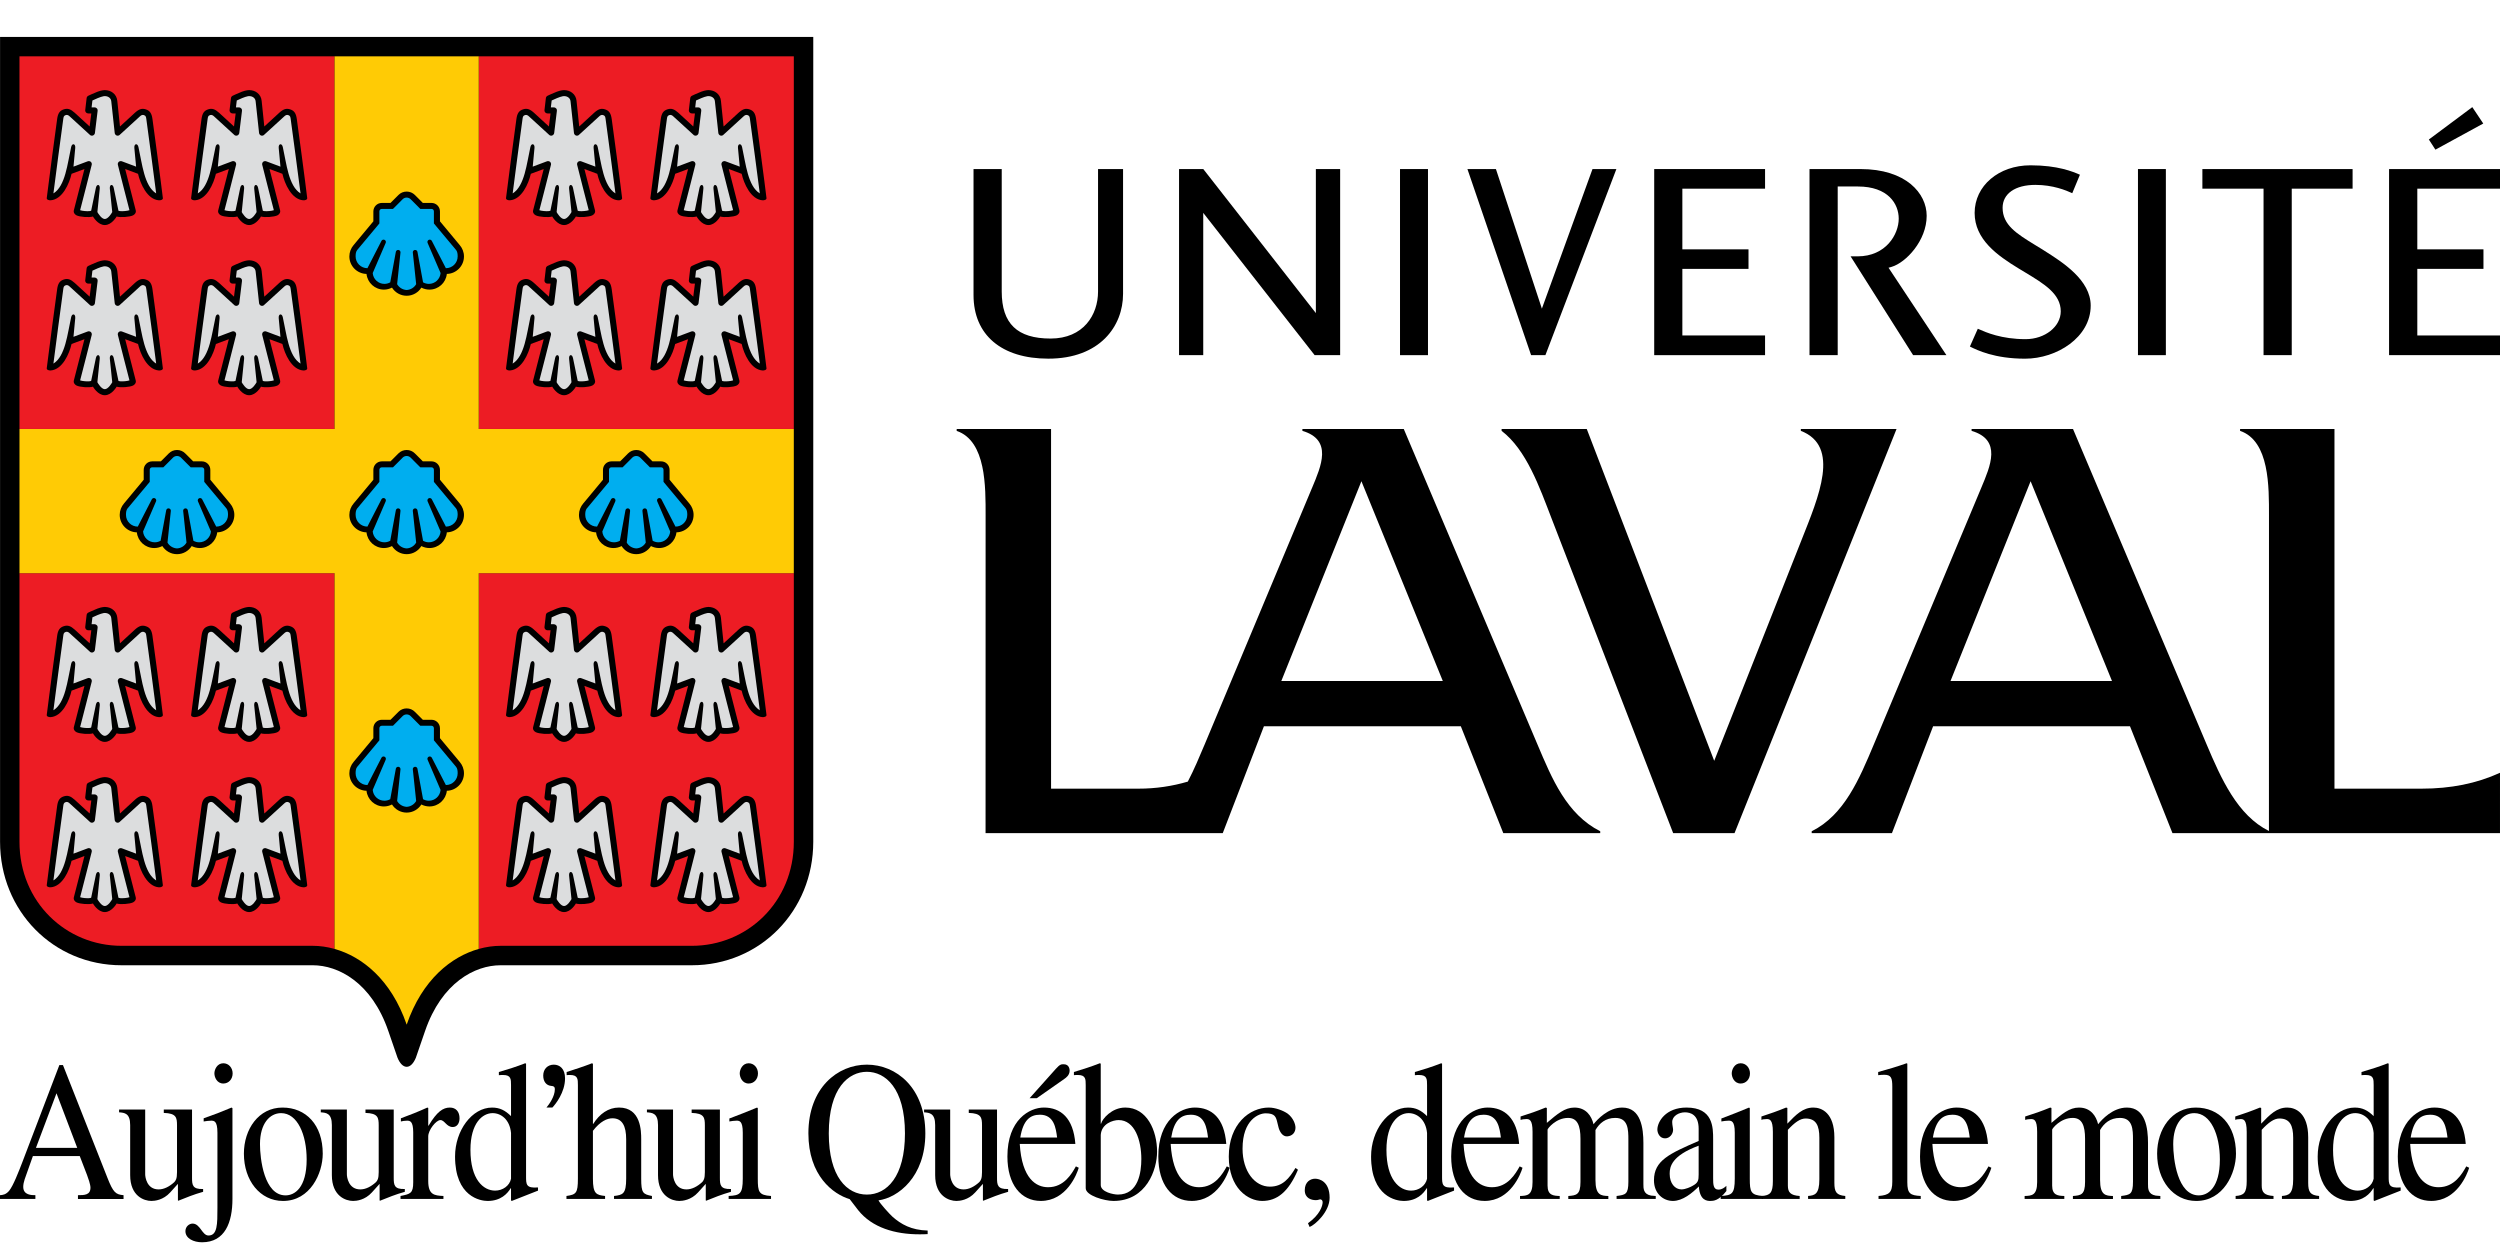 <?xml version="1.0" encoding="utf-8"?>
<!-- Generator: Adobe Illustrator 16.0.3, SVG Export Plug-In . SVG Version: 6.00 Build 0)  -->
<!DOCTYPE svg PUBLIC "-//W3C//DTD SVG 1.1//EN" "http://www.w3.org/Graphics/SVG/1.1/DTD/svg11.dtd">
<svg version="1.1" id="Layer_1" xmlns="http://www.w3.org/2000/svg" xmlns:xlink="http://www.w3.org/1999/xlink" x="0px" y="0px"
	 width="310.316px" height="155.198px" viewBox="0 0 310.316 155.198" enable-background="new 0 0 310.316 155.198"
	 xml:space="preserve">
<g>
	<g>
		<path d="M136.296,20.984h3.105v15.493c0,4.002-2.865,8.042-9.278,8.042c-5.816,0-9.283-2.947-9.283-7.897V20.984h3.501v15.204
			c0,3.986,1.929,5.835,6.067,5.835c4.065,0,5.888-2.929,5.888-5.835V20.984z"/>
		<path d="M149.36,20.984h-3.009v23.1h3.003V26.423l13.827,17.661h3.166v-23.1h-3.014v17.879L149.36,20.984z"/>
		<path d="M177.25,20.984v23.1h-3.471v-23.1H177.25z"/>
		<path d="M182.146,20.984h3.537l5.705,17.328l6.283-17.328h2.965l-8.811,23.1h-1.775L182.146,20.984z"/>
		<path d="M219.091,20.984v2.436h-10.266v7.53h8.211v2.425h-8.211v8.264h10.266v2.445h-13.76v-23.1H219.091z"/>
		<path d="M234.416,33.235l0.387-0.112c1.773-0.525,4.348-3.25,4.348-6.336c0-2.797-2.574-5.803-8.221-5.803h-6.322v23.1h3.5V23.149
			h2.508c3.74,0,5.066,2.15,5.066,3.994c0,1.943-1.584,4.677-5.105,4.677c0,0-0.592,0-0.869,0l7.76,12.264h4.133L234.416,33.235z"/>
		<path d="M255.794,38.645c0-2.17-2.057-3.406-4.432-4.842l-0.803-0.484c-2.641-1.607-5.455-3.603-5.455-6.884
			c0-3.367,2.979-5.916,6.932-5.916c3.389,0,5.27,0.789,6.137,1.169c-0.074,0.165-0.867,2.081-0.951,2.292
			c-0.764-0.35-2.381-1.031-4.582-1.031c-2.502,0-4.064,1.091-4.064,2.845c0,2.134,1.76,3.22,3.998,4.594l1.016,0.622
			c-0.006,0,0.143,0.093,0.143,0.093c2.303,1.456,5.777,3.657,5.777,6.833c0,3.938-4.207,6.586-8.146,6.586
			c-3.785,0-5.949-1.055-6.848-1.508c0.082-0.184,0.895-2.009,0.982-2.211c0.006,0.004,0.023,0.012,0.023,0.012
			c1.014,0.452,2.906,1.283,5.914,1.283C253.832,42.097,255.794,40.545,255.794,38.645z"/>
		<path d="M268.841,20.984v23.1h-3.463v-23.1H268.841z"/>
		<path d="M292.019,20.984v2.436h-7.553v20.664h-3.5V23.42h-7.592v-2.436H292.019z"/>
		<g>
			<path d="M300.052,23.42v7.53h8.211v2.425h-8.211v8.264c0,0,10.014,0,10.264,0v2.445h-13.77v-23.1h13.77v2.436H300.052z"/>
			<path d="M306.878,13.297l1.359,2.036l-5.938,3.244l-0.813-1.259L306.878,13.297z"/>
		</g>
	</g>
	<g>
		<path d="M223.531,53.248v0.233c4.943,1.906,2.219,8.161,0.078,13.571l-10.83,27.387l-15.82-41.19h-10.57v0.233
			c3.09,2.358,4.715,7.017,6.215,10.904l15.08,39.027h7.617l20.111-50.164H223.531z"/>
		<path d="M310.316,95.922c-2.92,1.339-6.135,1.971-9.713,1.971h-10.834V53.248h-11.717v0.233c3.672,1.254,3.588,6.988,3.588,10.519
			l-0.006,39.149c-3.902-1.94-5.926-6.464-7.754-10.794l-16.566-39.107h-12.588v0.233c3.777,1.121,2.342,4.345,1.193,7.086
			l-13.307,31.789c-1.816,4.33-3.697,8.823-7.732,10.825v0.231h9.961l5.109-13.263h24.438l5.271,13.263h40.656V95.922z
			 M242.109,84.532l9.943-24.8l10.102,24.8H242.109z"/>
		<path d="M190.818,92.355l-16.574-39.107h-12.582v0.233c3.775,1.121,2.342,4.345,1.195,7.086v0.003l-0.002-0.003l-13.306,31.789
			c-0.661,1.575-1.332,3.171-2.11,4.662c-1.921,0.568-3.96,0.876-6.138,0.876h-10.837V53.253H118.75v0.233
			c3.674,1.254,3.59,6.986,3.59,10.518l-0.006,39.408h29.442l5.109-13.263h24.438h0.004l5.27,13.263h12.033v-0.231
			C194.466,101.074,192.654,96.702,190.818,92.355z M159.044,84.532l9.943-24.8l10.104,24.8H159.044z"/>
	</g>
	<path d="M0.007,4.581v99.903c0,8.6,6.623,15.33,15.076,15.33h23.742c3.174,0,7.306,2.143,9.374,8.156l1.145,3.325
		c0.282,0.687,0.681,1.124,1.138,1.124c0.449,0,0.855-0.438,1.137-1.124l1.145-3.325c2.068-6.014,6.194-8.156,9.368-8.156h23.743
		c8.455,0,15.073-6.73,15.073-15.33V4.581H0.007z"/>
	<g>
		<rect x="2.418" y="6.992" fill="#ED1C24" width="39.106" height="46.255"/>
		<path fill="#ED1C24" d="M2.418,71.146v33.337c0,7.519,5.803,12.918,12.665,12.918c0,0,23.699,0,23.742,0
			c0.857,0,1.77,0.121,2.7,0.384V71.146H2.418z"/>
		<rect x="59.425" y="6.992" fill="#ED1C24" width="39.109" height="46.255"/>
		<path fill="#ED1C24" d="M59.425,117.787c0.933-0.264,1.848-0.386,2.706-0.386c0.044,0,23.743,0,23.743,0
			c6.861,0,12.661-5.399,12.661-12.918V71.146H59.425V117.787z"/>
	</g>
	<path fill="#FFCB05" d="M59.425,53.247V6.992h-17.9v46.255H2.418v17.899h39.106v46.639c3.396,0.955,7.023,3.78,8.956,9.403
		c1.931-5.617,5.554-8.443,8.944-9.401V71.146h39.109V53.247H59.425z"/>
	<g>
		<path d="M16.845,26.091c0.081,0.293-0.109,0.53-0.325,0.638c-0.406,0.206-1.59,0.292-2.043,0.144c0,0-0.594,1.063-1.469,1.063
			s-1.469-1.063-1.469-1.063c-0.453,0.149-1.638,0.063-2.044-0.144c-0.215-0.108-0.406-0.344-0.325-0.638
			c0.25-0.95,1.043-4.031,1.313-5.112l-1.6,0.594c-0.278,1.219-1.131,3.181-2.587,3.288c-0.21,0.018-0.513-0.07-0.494-0.269
			c0.188-1.649,1.19-9.106,1.291-9.817c0.097-0.707,0.322-1.038,0.822-1.2c0.481-0.156,0.843-0.044,1.362,0.425
			c0.4,0.356,1.851,1.7,1.851,1.7s0.162-1.225,0.206-1.619c-0.168,0-0.381,0-0.381,0c-0.209,0-0.378-0.168-0.378-0.375l0.172-1.481
			c0-0.149,0.094-0.287,0.222-0.344c0,0,0.628-0.3,1.147-0.5c0.519-0.199,0.894-0.199,0.894-0.199
			c0.418,0.012,0.743,0.125,1.012,0.337c0.309,0.237,0.494,0.581,0.538,0.994l0.331,3.188c0,0,1.45-1.344,1.85-1.7
			c0.519-0.469,0.881-0.581,1.362-0.425c0.5,0.162,0.726,0.494,0.822,1.2c0.101,0.711,1.104,8.168,1.291,9.817
			c0.019,0.199-0.285,0.287-0.494,0.269c-1.456-0.107-2.31-2.069-2.588-3.288l-1.6-0.594C15.802,22.06,16.595,25.141,16.845,26.091z
			"/>
		<path d="M34.764,26.091c0.081,0.293-0.109,0.53-0.325,0.638c-0.406,0.206-1.59,0.292-2.043,0.144c0,0-0.594,1.063-1.469,1.063
			s-1.469-1.063-1.469-1.063c-0.453,0.149-1.637,0.063-2.043-0.144c-0.215-0.108-0.406-0.344-0.325-0.638
			c0.25-0.95,1.043-4.031,1.313-5.112l-1.601,0.594c-0.278,1.219-1.131,3.181-2.587,3.288c-0.21,0.018-0.513-0.07-0.494-0.269
			c0.188-1.649,1.19-9.106,1.291-9.817c0.097-0.707,0.321-1.038,0.822-1.2c0.48-0.156,0.843-0.044,1.362,0.425
			c0.4,0.356,1.85,1.7,1.85,1.7s0.162-1.225,0.206-1.619c-0.169,0-0.381,0-0.381,0c-0.21,0-0.378-0.168-0.378-0.375l0.172-1.481
			c0-0.149,0.094-0.287,0.222-0.344c0,0,0.628-0.3,1.146-0.5c0.519-0.199,0.894-0.199,0.894-0.199
			c0.419,0.012,0.744,0.125,1.013,0.337c0.309,0.237,0.493,0.581,0.537,0.994l0.331,3.188c0,0,1.45-1.344,1.85-1.7
			c0.519-0.469,0.882-0.581,1.363-0.425c0.5,0.162,0.725,0.494,0.822,1.2c0.101,0.711,1.104,8.168,1.291,9.817
			c0.019,0.199-0.285,0.287-0.494,0.269c-1.456-0.107-2.31-2.069-2.587-3.288l-1.6-0.594C33.721,22.06,34.514,25.141,34.764,26.091z
			"/>
		<path d="M16.845,47.214c0.081,0.293-0.109,0.53-0.325,0.638c-0.406,0.206-1.59,0.292-2.043,0.144c0,0-0.594,1.063-1.469,1.063
			s-1.469-1.063-1.469-1.063c-0.453,0.149-1.638,0.063-2.044-0.144c-0.215-0.108-0.406-0.344-0.325-0.638
			c0.25-0.95,1.043-4.031,1.313-5.112l-1.6,0.594c-0.278,1.219-1.131,3.181-2.587,3.288c-0.21,0.018-0.513-0.07-0.494-0.269
			c0.188-1.649,1.19-9.106,1.291-9.817c0.097-0.707,0.322-1.038,0.822-1.2c0.481-0.156,0.843-0.044,1.362,0.425
			c0.4,0.356,1.851,1.7,1.851,1.7s0.162-1.225,0.206-1.619c-0.168,0-0.381,0-0.381,0c-0.209,0-0.378-0.168-0.378-0.375l0.172-1.481
			c0-0.149,0.094-0.287,0.222-0.344c0,0,0.628-0.3,1.147-0.5c0.519-0.199,0.894-0.199,0.894-0.199
			c0.418,0.012,0.743,0.125,1.012,0.337c0.309,0.237,0.494,0.581,0.538,0.994l0.331,3.188c0,0,1.45-1.344,1.85-1.7
			c0.519-0.469,0.881-0.581,1.362-0.425c0.5,0.162,0.726,0.494,0.822,1.2c0.101,0.711,1.104,8.168,1.291,9.817
			c0.019,0.199-0.285,0.287-0.494,0.269c-1.456-0.107-2.31-2.069-2.588-3.288l-1.6-0.594C15.802,43.183,16.595,46.264,16.845,47.214
			z"/>
		<path d="M34.764,47.214c0.081,0.293-0.109,0.53-0.325,0.638c-0.406,0.206-1.59,0.292-2.043,0.144c0,0-0.594,1.063-1.469,1.063
			s-1.469-1.063-1.469-1.063c-0.453,0.149-1.637,0.063-2.043-0.144c-0.215-0.108-0.406-0.344-0.325-0.638
			c0.25-0.95,1.043-4.031,1.313-5.112l-1.601,0.594c-0.278,1.219-1.131,3.181-2.587,3.288c-0.21,0.018-0.513-0.07-0.494-0.269
			c0.188-1.649,1.19-9.106,1.291-9.817c0.097-0.707,0.321-1.038,0.822-1.2c0.48-0.156,0.843-0.044,1.362,0.425
			c0.4,0.356,1.85,1.7,1.85,1.7s0.162-1.225,0.206-1.619c-0.169,0-0.381,0-0.381,0c-0.21,0-0.378-0.168-0.378-0.375l0.172-1.481
			c0-0.149,0.094-0.287,0.222-0.344c0,0,0.628-0.3,1.146-0.5c0.519-0.199,0.894-0.199,0.894-0.199
			c0.419,0.012,0.744,0.125,1.013,0.337c0.309,0.237,0.493,0.581,0.537,0.994l0.331,3.188c0,0,1.45-1.344,1.85-1.7
			c0.519-0.469,0.882-0.581,1.363-0.425c0.5,0.162,0.725,0.494,0.822,1.2c0.101,0.711,1.104,8.168,1.291,9.817
			c0.019,0.199-0.285,0.287-0.494,0.269c-1.456-0.107-2.31-2.069-2.587-3.288l-1.6-0.594C33.721,43.183,34.514,46.264,34.764,47.214
			z"/>
		<path d="M73.852,26.091c0.081,0.293-0.109,0.53-0.325,0.638c-0.406,0.206-1.59,0.292-2.043,0.144c0,0-0.594,1.063-1.469,1.063
			s-1.469-1.063-1.469-1.063c-0.453,0.149-1.637,0.063-2.043-0.144c-0.216-0.108-0.406-0.344-0.325-0.638
			c0.25-0.95,1.044-4.031,1.313-5.112l-1.6,0.594c-0.278,1.219-1.131,3.181-2.587,3.288c-0.21,0.018-0.513-0.07-0.494-0.269
			c0.188-1.649,1.19-9.106,1.29-9.817c0.097-0.707,0.322-1.038,0.822-1.2c0.481-0.156,0.844-0.044,1.362,0.425
			c0.4,0.356,1.85,1.7,1.85,1.7s0.162-1.225,0.206-1.619c-0.168,0-0.381,0-0.381,0c-0.209,0-0.378-0.168-0.378-0.375l0.172-1.481
			c0-0.149,0.094-0.287,0.222-0.344c0,0,0.628-0.3,1.147-0.5c0.518-0.199,0.893-0.199,0.893-0.199
			c0.418,0.012,0.744,0.125,1.012,0.337c0.31,0.237,0.494,0.581,0.538,0.994l0.331,3.188c0,0,1.45-1.344,1.85-1.7
			c0.519-0.469,0.881-0.581,1.362-0.425c0.5,0.162,0.725,0.494,0.822,1.2c0.1,0.711,1.104,8.168,1.291,9.817
			c0.018,0.199-0.285,0.287-0.494,0.269c-1.457-0.107-2.31-2.069-2.588-3.288l-1.6-0.594C72.808,22.06,73.602,25.141,73.852,26.091z
			"/>
		<path d="M91.771,26.091c0.081,0.293-0.109,0.53-0.325,0.638c-0.406,0.206-1.59,0.292-2.043,0.144c0,0-0.594,1.063-1.469,1.063
			s-1.469-1.063-1.469-1.063c-0.453,0.149-1.638,0.063-2.044-0.144c-0.215-0.108-0.406-0.344-0.325-0.638
			c0.25-0.95,1.043-4.031,1.313-5.112l-1.6,0.594c-0.278,1.219-1.131,3.181-2.587,3.288c-0.21,0.018-0.513-0.07-0.494-0.269
			c0.188-1.649,1.19-9.106,1.291-9.817c0.097-0.707,0.322-1.038,0.822-1.2c0.481-0.156,0.843-0.044,1.362,0.425
			c0.4,0.356,1.851,1.7,1.851,1.7s0.162-1.225,0.206-1.619c-0.168,0-0.381,0-0.381,0c-0.209,0-0.378-0.168-0.378-0.375l0.172-1.481
			c0-0.149,0.094-0.287,0.222-0.344c0,0,0.628-0.3,1.147-0.5c0.519-0.199,0.894-0.199,0.894-0.199
			c0.418,0.012,0.743,0.125,1.012,0.337c0.309,0.237,0.494,0.581,0.538,0.994l0.331,3.188c0,0,1.45-1.344,1.85-1.7
			c0.519-0.469,0.881-0.581,1.362-0.425c0.5,0.162,0.726,0.494,0.822,1.2c0.101,0.711,1.104,8.168,1.291,9.817
			c0.019,0.199-0.285,0.287-0.494,0.269c-1.456-0.107-2.31-2.069-2.588-3.288l-1.6-0.594C90.728,22.06,91.521,25.141,91.771,26.091z
			"/>
		<path d="M73.852,47.214c0.081,0.293-0.109,0.53-0.325,0.638c-0.406,0.206-1.59,0.292-2.043,0.144c0,0-0.594,1.063-1.469,1.063
			s-1.469-1.063-1.469-1.063c-0.453,0.149-1.637,0.063-2.043-0.144c-0.216-0.108-0.406-0.344-0.325-0.638
			c0.25-0.95,1.044-4.031,1.313-5.112l-1.6,0.594c-0.278,1.219-1.131,3.181-2.587,3.288c-0.21,0.018-0.513-0.07-0.494-0.269
			c0.188-1.649,1.19-9.106,1.29-9.817c0.097-0.707,0.322-1.038,0.822-1.2c0.481-0.156,0.844-0.044,1.362,0.425
			c0.4,0.356,1.85,1.7,1.85,1.7s0.162-1.225,0.206-1.619c-0.168,0-0.381,0-0.381,0c-0.209,0-0.378-0.168-0.378-0.375l0.172-1.481
			c0-0.149,0.094-0.287,0.222-0.344c0,0,0.628-0.3,1.147-0.5c0.518-0.199,0.893-0.199,0.893-0.199
			c0.418,0.012,0.744,0.125,1.012,0.337c0.31,0.237,0.494,0.581,0.538,0.994l0.331,3.188c0,0,1.45-1.344,1.85-1.7
			c0.519-0.469,0.881-0.581,1.362-0.425c0.5,0.162,0.725,0.494,0.822,1.2c0.1,0.711,1.104,8.168,1.291,9.817
			c0.018,0.199-0.285,0.287-0.494,0.269c-1.457-0.107-2.31-2.069-2.588-3.288l-1.6-0.594C72.808,43.183,73.602,46.264,73.852,47.214
			z"/>
		<path d="M91.771,47.214c0.081,0.293-0.109,0.53-0.325,0.638c-0.406,0.206-1.59,0.292-2.043,0.144c0,0-0.594,1.063-1.469,1.063
			s-1.469-1.063-1.469-1.063c-0.453,0.149-1.638,0.063-2.044-0.144c-0.215-0.108-0.406-0.344-0.325-0.638
			c0.25-0.95,1.043-4.031,1.313-5.112l-1.6,0.594c-0.278,1.219-1.131,3.181-2.587,3.288c-0.21,0.018-0.513-0.07-0.494-0.269
			c0.188-1.649,1.19-9.106,1.291-9.817c0.097-0.707,0.322-1.038,0.822-1.2c0.481-0.156,0.843-0.044,1.362,0.425
			c0.4,0.356,1.851,1.7,1.851,1.7s0.162-1.225,0.206-1.619c-0.168,0-0.381,0-0.381,0c-0.209,0-0.378-0.168-0.378-0.375l0.172-1.481
			c0-0.149,0.094-0.287,0.222-0.344c0,0,0.628-0.3,1.147-0.5c0.519-0.199,0.894-0.199,0.894-0.199
			c0.418,0.012,0.743,0.125,1.012,0.337c0.309,0.237,0.494,0.581,0.538,0.994l0.331,3.188c0,0,1.45-1.344,1.85-1.7
			c0.519-0.469,0.881-0.581,1.362-0.425c0.5,0.162,0.726,0.494,0.822,1.2c0.101,0.711,1.104,8.168,1.291,9.817
			c0.019,0.199-0.285,0.287-0.494,0.269c-1.456-0.107-2.31-2.069-2.588-3.288l-1.6-0.594C90.728,43.183,91.521,46.264,91.771,47.214
			z"/>
		<path d="M16.845,90.245c0.081,0.293-0.109,0.53-0.325,0.638c-0.406,0.206-1.59,0.292-2.043,0.144c0,0-0.594,1.063-1.469,1.063
			s-1.469-1.063-1.469-1.063c-0.453,0.148-1.638,0.063-2.044-0.144c-0.215-0.107-0.406-0.345-0.325-0.638
			c0.25-0.95,1.043-4.031,1.313-5.112l-1.6,0.594c-0.278,1.219-1.131,3.181-2.587,3.287c-0.21,0.019-0.513-0.069-0.494-0.269
			c0.188-1.649,1.19-9.106,1.291-9.817c0.097-0.707,0.322-1.038,0.822-1.2c0.481-0.156,0.843-0.044,1.362,0.425
			c0.4,0.356,1.851,1.7,1.851,1.7s0.162-1.226,0.206-1.619c-0.168,0-0.381,0-0.381,0c-0.209,0-0.378-0.169-0.378-0.375l0.172-1.481
			c0-0.149,0.094-0.287,0.222-0.344c0,0,0.628-0.3,1.147-0.5c0.519-0.199,0.894-0.199,0.894-0.199
			c0.418,0.012,0.743,0.125,1.012,0.337c0.309,0.237,0.494,0.581,0.538,0.994l0.331,3.188c0,0,1.45-1.344,1.85-1.7
			c0.519-0.469,0.881-0.581,1.362-0.425c0.5,0.162,0.726,0.493,0.822,1.2c0.101,0.711,1.104,8.168,1.291,9.817
			c0.019,0.199-0.285,0.287-0.494,0.269c-1.456-0.106-2.31-2.068-2.588-3.287l-1.6-0.594C15.802,86.214,16.595,89.295,16.845,90.245
			z"/>
		<path d="M34.764,90.245c0.081,0.293-0.109,0.53-0.325,0.638c-0.406,0.206-1.59,0.292-2.043,0.144c0,0-0.594,1.063-1.469,1.063
			s-1.469-1.063-1.469-1.063c-0.453,0.148-1.637,0.063-2.043-0.144c-0.215-0.107-0.406-0.345-0.325-0.638
			c0.25-0.95,1.043-4.031,1.313-5.112l-1.601,0.594c-0.278,1.219-1.131,3.181-2.587,3.287c-0.21,0.019-0.513-0.069-0.494-0.269
			c0.188-1.649,1.19-9.106,1.291-9.817c0.097-0.707,0.321-1.038,0.822-1.2c0.48-0.156,0.843-0.044,1.362,0.425
			c0.4,0.356,1.85,1.7,1.85,1.7s0.162-1.226,0.206-1.619c-0.169,0-0.381,0-0.381,0c-0.21,0-0.378-0.169-0.378-0.375l0.172-1.481
			c0-0.149,0.094-0.287,0.222-0.344c0,0,0.628-0.3,1.146-0.5c0.519-0.199,0.894-0.199,0.894-0.199
			c0.419,0.012,0.744,0.125,1.013,0.337c0.309,0.237,0.493,0.581,0.537,0.994l0.331,3.188c0,0,1.45-1.344,1.85-1.7
			c0.519-0.469,0.882-0.581,1.363-0.425c0.5,0.162,0.725,0.493,0.822,1.2c0.101,0.711,1.104,8.168,1.291,9.817
			c0.019,0.199-0.285,0.287-0.494,0.269c-1.456-0.106-2.31-2.068-2.587-3.287l-1.6-0.594C33.721,86.214,34.514,89.295,34.764,90.245
			z"/>
		<path d="M16.845,111.368c0.081,0.294-0.109,0.529-0.325,0.638c-0.406,0.206-1.59,0.293-2.043,0.144c0,0-0.594,1.063-1.469,1.063
			s-1.469-1.063-1.469-1.063c-0.453,0.149-1.638,0.063-2.044-0.144c-0.215-0.108-0.406-0.344-0.325-0.638
			c0.25-0.95,1.043-4.031,1.313-5.112l-1.6,0.594c-0.278,1.219-1.131,3.181-2.587,3.287c-0.21,0.019-0.513-0.069-0.494-0.269
			c0.188-1.649,1.19-9.106,1.291-9.817c0.097-0.707,0.322-1.038,0.822-1.2c0.481-0.156,0.843-0.044,1.362,0.425
			c0.4,0.356,1.851,1.7,1.851,1.7s0.162-1.226,0.206-1.619c-0.168,0-0.381,0-0.381,0c-0.209,0-0.378-0.169-0.378-0.375l0.172-1.481
			c0-0.149,0.094-0.287,0.222-0.344c0,0,0.628-0.3,1.147-0.5c0.519-0.199,0.894-0.199,0.894-0.199
			c0.418,0.012,0.743,0.125,1.012,0.337c0.309,0.237,0.494,0.581,0.538,0.994l0.331,3.188c0,0,1.45-1.344,1.85-1.7
			c0.519-0.469,0.881-0.581,1.362-0.425c0.5,0.162,0.726,0.493,0.822,1.2c0.101,0.711,1.104,8.168,1.291,9.817
			c0.019,0.199-0.285,0.287-0.494,0.269c-1.456-0.106-2.31-2.068-2.588-3.287l-1.6-0.594
			C15.802,107.337,16.595,110.418,16.845,111.368z"/>
		<path d="M34.764,111.368c0.081,0.294-0.109,0.529-0.325,0.638c-0.406,0.206-1.59,0.293-2.043,0.144c0,0-0.594,1.063-1.469,1.063
			s-1.469-1.063-1.469-1.063c-0.453,0.149-1.637,0.063-2.043-0.144c-0.215-0.108-0.406-0.344-0.325-0.638
			c0.25-0.95,1.043-4.031,1.313-5.112l-1.601,0.594c-0.278,1.219-1.131,3.181-2.587,3.287c-0.21,0.019-0.513-0.069-0.494-0.269
			c0.188-1.649,1.19-9.106,1.291-9.817c0.097-0.707,0.321-1.038,0.822-1.2c0.48-0.156,0.843-0.044,1.362,0.425
			c0.4,0.356,1.85,1.7,1.85,1.7s0.162-1.226,0.206-1.619c-0.169,0-0.381,0-0.381,0c-0.21,0-0.378-0.169-0.378-0.375l0.172-1.481
			c0-0.149,0.094-0.287,0.222-0.344c0,0,0.628-0.3,1.146-0.5c0.519-0.199,0.894-0.199,0.894-0.199
			c0.419,0.012,0.744,0.125,1.013,0.337c0.309,0.237,0.493,0.581,0.537,0.994l0.331,3.188c0,0,1.45-1.344,1.85-1.7
			c0.519-0.469,0.882-0.581,1.363-0.425c0.5,0.162,0.725,0.493,0.822,1.2c0.101,0.711,1.104,8.168,1.291,9.817
			c0.019,0.199-0.285,0.287-0.494,0.269c-1.456-0.106-2.31-2.068-2.587-3.287l-1.6-0.594
			C33.721,107.337,34.514,110.418,34.764,111.368z"/>
		<path d="M73.852,90.245c0.081,0.293-0.109,0.53-0.325,0.638c-0.406,0.206-1.59,0.292-2.043,0.144c0,0-0.594,1.063-1.469,1.063
			s-1.469-1.063-1.469-1.063c-0.453,0.148-1.637,0.063-2.043-0.144c-0.216-0.107-0.406-0.345-0.325-0.638
			c0.25-0.95,1.044-4.031,1.313-5.112l-1.6,0.594c-0.278,1.219-1.131,3.181-2.587,3.287c-0.21,0.019-0.513-0.069-0.494-0.269
			c0.188-1.649,1.19-9.106,1.29-9.817c0.097-0.707,0.322-1.038,0.822-1.2c0.481-0.156,0.844-0.044,1.362,0.425
			c0.4,0.356,1.85,1.7,1.85,1.7s0.162-1.226,0.206-1.619c-0.168,0-0.381,0-0.381,0c-0.209,0-0.378-0.169-0.378-0.375l0.172-1.481
			c0-0.149,0.094-0.287,0.222-0.344c0,0,0.628-0.3,1.147-0.5c0.518-0.199,0.893-0.199,0.893-0.199
			c0.418,0.012,0.744,0.125,1.012,0.337c0.31,0.237,0.494,0.581,0.538,0.994l0.331,3.188c0,0,1.45-1.344,1.85-1.7
			c0.519-0.469,0.881-0.581,1.362-0.425c0.5,0.162,0.725,0.493,0.822,1.2c0.1,0.711,1.104,8.168,1.291,9.817
			c0.018,0.199-0.285,0.287-0.494,0.269c-1.457-0.106-2.31-2.068-2.588-3.287l-1.6-0.594C72.808,86.214,73.602,89.295,73.852,90.245
			z"/>
		<path d="M91.771,90.245c0.081,0.293-0.109,0.53-0.325,0.638c-0.406,0.206-1.59,0.292-2.043,0.144c0,0-0.594,1.063-1.469,1.063
			s-1.469-1.063-1.469-1.063c-0.453,0.148-1.638,0.063-2.044-0.144c-0.215-0.107-0.406-0.345-0.325-0.638
			c0.25-0.95,1.043-4.031,1.313-5.112l-1.6,0.594c-0.278,1.219-1.131,3.181-2.587,3.287c-0.21,0.019-0.513-0.069-0.494-0.269
			c0.188-1.649,1.19-9.106,1.291-9.817c0.097-0.707,0.322-1.038,0.822-1.2c0.481-0.156,0.843-0.044,1.362,0.425
			c0.4,0.356,1.851,1.7,1.851,1.7s0.162-1.226,0.206-1.619c-0.168,0-0.381,0-0.381,0c-0.209,0-0.378-0.169-0.378-0.375l0.172-1.481
			c0-0.149,0.094-0.287,0.222-0.344c0,0,0.628-0.3,1.147-0.5c0.519-0.199,0.894-0.199,0.894-0.199
			c0.418,0.012,0.743,0.125,1.012,0.337c0.309,0.237,0.494,0.581,0.538,0.994l0.331,3.188c0,0,1.45-1.344,1.85-1.7
			c0.519-0.469,0.881-0.581,1.362-0.425c0.5,0.162,0.726,0.493,0.822,1.2c0.101,0.711,1.104,8.168,1.291,9.817
			c0.019,0.199-0.285,0.287-0.494,0.269c-1.456-0.106-2.31-2.068-2.588-3.287l-1.6-0.594C90.728,86.214,91.521,89.295,91.771,90.245
			z"/>
		<path d="M73.852,111.368c0.081,0.294-0.109,0.529-0.325,0.638c-0.406,0.206-1.59,0.293-2.043,0.144c0,0-0.594,1.063-1.469,1.063
			s-1.469-1.063-1.469-1.063c-0.453,0.149-1.637,0.063-2.043-0.144c-0.216-0.108-0.406-0.344-0.325-0.638
			c0.25-0.95,1.044-4.031,1.313-5.112l-1.6,0.594c-0.278,1.219-1.131,3.181-2.587,3.287c-0.21,0.019-0.513-0.069-0.494-0.269
			c0.188-1.649,1.19-9.106,1.29-9.817c0.097-0.707,0.322-1.038,0.822-1.2c0.481-0.156,0.844-0.044,1.362,0.425
			c0.4,0.356,1.85,1.7,1.85,1.7s0.162-1.226,0.206-1.619c-0.168,0-0.381,0-0.381,0c-0.209,0-0.378-0.169-0.378-0.375l0.172-1.481
			c0-0.149,0.094-0.287,0.222-0.344c0,0,0.628-0.3,1.147-0.5c0.518-0.199,0.893-0.199,0.893-0.199
			c0.418,0.012,0.744,0.125,1.012,0.337c0.31,0.237,0.494,0.581,0.538,0.994l0.331,3.188c0,0,1.45-1.344,1.85-1.7
			c0.519-0.469,0.881-0.581,1.362-0.425c0.5,0.162,0.725,0.493,0.822,1.2c0.1,0.711,1.104,8.168,1.291,9.817
			c0.018,0.199-0.285,0.287-0.494,0.269c-1.457-0.106-2.31-2.068-2.588-3.287l-1.6-0.594
			C72.808,107.337,73.602,110.418,73.852,111.368z"/>
		<path d="M91.771,111.368c0.081,0.294-0.109,0.529-0.325,0.638c-0.406,0.206-1.59,0.293-2.043,0.144c0,0-0.594,1.063-1.469,1.063
			s-1.469-1.063-1.469-1.063c-0.453,0.149-1.638,0.063-2.044-0.144c-0.215-0.108-0.406-0.344-0.325-0.638
			c0.25-0.95,1.043-4.031,1.313-5.112l-1.6,0.594c-0.278,1.219-1.131,3.181-2.587,3.287c-0.21,0.019-0.513-0.069-0.494-0.269
			c0.188-1.649,1.19-9.106,1.291-9.817c0.097-0.707,0.322-1.038,0.822-1.2c0.481-0.156,0.843-0.044,1.362,0.425
			c0.4,0.356,1.851,1.7,1.851,1.7s0.162-1.226,0.206-1.619c-0.168,0-0.381,0-0.381,0c-0.209,0-0.378-0.169-0.378-0.375l0.172-1.481
			c0-0.149,0.094-0.287,0.222-0.344c0,0,0.628-0.3,1.147-0.5c0.519-0.199,0.894-0.199,0.894-0.199
			c0.418,0.012,0.743,0.125,1.012,0.337c0.309,0.237,0.494,0.581,0.538,0.994l0.331,3.188c0,0,1.45-1.344,1.85-1.7
			c0.519-0.469,0.881-0.581,1.362-0.425c0.5,0.162,0.726,0.493,0.822,1.2c0.101,0.711,1.104,8.168,1.291,9.817
			c0.019,0.199-0.285,0.287-0.494,0.269c-1.456-0.106-2.31-2.068-2.588-3.287l-1.6-0.594
			C90.728,107.337,91.521,110.418,91.771,111.368z"/>
	</g>
	<g>
		<path d="M50.477,36.711c0.771,0,1.438-0.403,1.824-1.008c0.304,0.156,0.644,0.246,1.005,0.246c1.123,0,2.044-0.854,2.158-1.947
			c1.173-0.023,2.127-0.989,2.127-2.17c0-0.538-0.202-1.032-0.53-1.414c-0.523-0.629-2.419-2.91-2.45-2.946c0-0.133,0-1.225,0-1.225
			c0-0.581-0.466-1.057-1.047-1.057c0,0-1.017,0-1.08,0c-0.121-0.117-0.979-0.969-0.984-0.984c-0.271-0.276-0.632-0.427-1.023-0.427
			c-0.391,0-0.752,0.15-1.023,0.427c-0.006,0.016-0.863,0.867-0.983,0.984c-0.063,0-1.081,0-1.081,0
			c-0.58,0-1.047,0.476-1.047,1.057c0,0,0,1.092,0,1.225c-0.03,0.036-1.926,2.317-2.45,2.946c-0.328,0.382-0.529,0.876-0.529,1.414
			c0,1.181,0.954,2.146,2.128,2.17c0.114,1.093,1.035,1.947,2.158,1.947c0.361,0,0.701-0.09,1.005-0.246
			C49.039,36.308,49.707,36.711,50.477,36.711z"/>
		<path d="M50.477,68.788c0.771,0,1.438-0.403,1.824-1.008c0.304,0.156,0.644,0.247,1.005,0.247c1.123,0,2.044-0.855,2.158-1.947
			c1.173-0.024,2.127-0.99,2.127-2.17c0-0.539-0.202-1.032-0.53-1.415c-0.523-0.629-2.419-2.91-2.45-2.946c0-0.132,0-1.225,0-1.225
			c0-0.581-0.466-1.057-1.047-1.057c0,0-1.017,0-1.08,0c-0.121-0.117-0.979-0.969-0.984-0.984c-0.271-0.277-0.632-0.427-1.023-0.427
			c-0.391,0-0.752,0.15-1.023,0.427c-0.006,0.015-0.863,0.867-0.983,0.984c-0.063,0-1.081,0-1.081,0
			c-0.58,0-1.047,0.476-1.047,1.057c0,0,0,1.092,0,1.225c-0.03,0.036-1.926,2.317-2.45,2.946c-0.328,0.383-0.529,0.876-0.529,1.415
			c0,1.18,0.954,2.146,2.128,2.17c0.114,1.092,1.035,1.947,2.158,1.947c0.361,0,0.701-0.091,1.005-0.247
			C49.039,68.385,49.707,68.788,50.477,68.788z"/>
		<path d="M21.972,68.788c0.771,0,1.439-0.403,1.824-1.008c0.304,0.156,0.645,0.247,1.005,0.247c1.123,0,2.043-0.855,2.158-1.947
			c1.174-0.024,2.128-0.99,2.128-2.17c0-0.539-0.202-1.032-0.53-1.415c-0.524-0.629-2.419-2.91-2.45-2.946c0-0.132,0-1.225,0-1.225
			c0-0.581-0.467-1.057-1.047-1.057c0,0-1.017,0-1.081,0c-0.12-0.117-0.978-0.969-0.984-0.984c-0.271-0.277-0.632-0.427-1.023-0.427
			s-0.752,0.15-1.023,0.427c-0.006,0.015-0.864,0.867-0.984,0.984c-0.063,0-1.08,0-1.08,0c-0.581,0-1.048,0.476-1.048,1.057
			c0,0,0,1.092,0,1.225c-0.03,0.036-1.926,2.317-2.449,2.946c-0.328,0.383-0.53,0.876-0.53,1.415c0,1.18,0.954,2.146,2.128,2.17
			c0.114,1.092,1.035,1.947,2.158,1.947c0.361,0,0.701-0.091,1.005-0.247C20.533,68.385,21.202,68.788,21.972,68.788z"/>
		<path d="M78.978,68.788c0.771,0,1.438-0.403,1.824-1.008c0.304,0.156,0.644,0.247,1.005,0.247c1.123,0,2.044-0.855,2.158-1.947
			c1.173-0.024,2.127-0.99,2.127-2.17c0-0.539-0.201-1.032-0.529-1.415c-0.523-0.629-2.42-2.91-2.45-2.946c0-0.132,0-1.225,0-1.225
			c0-0.581-0.466-1.057-1.047-1.057c0,0-1.018,0-1.08,0c-0.121-0.117-0.979-0.969-0.984-0.984c-0.271-0.277-0.632-0.427-1.023-0.427
			c-0.391,0-0.752,0.15-1.023,0.427c-0.006,0.015-0.863,0.867-0.984,0.984c-0.063,0-1.081,0-1.081,0
			c-0.581,0-1.047,0.476-1.047,1.057c0,0,0,1.092,0,1.225c-0.03,0.036-1.927,2.317-2.45,2.946c-0.328,0.383-0.529,0.876-0.529,1.415
			c0,1.18,0.954,2.146,2.127,2.17c0.114,1.092,1.035,1.947,2.158,1.947c0.361,0,0.701-0.091,1.005-0.247
			C77.54,68.385,78.208,68.788,78.978,68.788z"/>
		<path d="M50.477,100.865c0.771,0,1.438-0.403,1.824-1.008c0.304,0.156,0.644,0.246,1.005,0.246c1.123,0,2.044-0.855,2.158-1.947
			c1.173-0.024,2.127-0.99,2.127-2.17c0-0.539-0.202-1.032-0.53-1.414c-0.523-0.629-2.419-2.91-2.45-2.947c0-0.132,0-1.225,0-1.225
			c0-0.581-0.466-1.057-1.047-1.057c0,0-1.017,0-1.08,0c-0.121-0.117-0.979-0.969-0.984-0.983c-0.271-0.277-0.632-0.428-1.023-0.428
			c-0.391,0-0.752,0.15-1.023,0.428c-0.006,0.015-0.863,0.866-0.983,0.983c-0.063,0-1.081,0-1.081,0
			c-0.58,0-1.047,0.476-1.047,1.057c0,0,0,1.093,0,1.225c-0.03,0.037-1.926,2.318-2.45,2.947c-0.328,0.382-0.529,0.875-0.529,1.414
			c0,1.18,0.954,2.146,2.128,2.17c0.114,1.092,1.035,1.947,2.158,1.947c0.361,0,0.701-0.09,1.005-0.246
			C49.039,100.462,49.707,100.865,50.477,100.865z"/>
	</g>
	<g>
		<path fill="#00AEEF" d="M50.477,35.998c0.506-0.03,0.942-0.308,1.18-0.726l-0.417-3.937c-0.011-0.15,0.097-0.286,0.249-0.309
			c0.155-0.022,0.3,0.082,0.328,0.235l0.695,3.784c0.213,0.12,0.46,0.192,0.725,0.192c0.765,0,1.388-0.59,1.451-1.342l-1.611-3.744
			c-0.064-0.147,0.003-0.319,0.15-0.383c0.142-0.062,0.307-0.001,0.376,0.136l1.741,3.387c0.006,0,0,0,0,0
			c0.81,0,1.465-0.653,1.465-1.46c0-0.307-0.027-0.568-0.184-0.782l-2.766-3.313v-1.496c0-0.166-0.117-0.307-0.295-0.307
			c-0.006,0-1.391,0-1.391,0l-1.204-1.207c-0.126-0.126-0.31-0.201-0.494-0.201s-0.367,0.075-0.493,0.201l-1.204,1.207
			c0,0-1.384,0-1.391,0c-0.177,0-0.295,0.142-0.295,0.307v1.496l-2.766,3.313c-0.156,0.214-0.184,0.476-0.184,0.782
			c0,0.807,0.656,1.46,1.466,1.46c0,0-0.006,0,0,0l1.74-3.387c0.069-0.137,0.234-0.198,0.377-0.136
			c0.147,0.064,0.214,0.236,0.15,0.383l-1.611,3.744c0.063,0.752,0.686,1.342,1.45,1.342c0.265,0,0.512-0.072,0.726-0.192
			l0.695-3.784c0.028-0.153,0.172-0.258,0.329-0.235c0.151,0.022,0.259,0.158,0.248,0.309l-0.417,3.937
			C49.535,35.69,49.972,35.968,50.477,35.998z"/>
		<path fill="#00AEEF" d="M50.477,68.075c0.506-0.03,0.942-0.308,1.18-0.726l-0.417-3.937c-0.011-0.15,0.097-0.286,0.249-0.309
			c0.155-0.022,0.3,0.082,0.328,0.235l0.695,3.784c0.213,0.12,0.46,0.192,0.725,0.192c0.765,0,1.388-0.59,1.451-1.342l-1.611-3.744
			c-0.064-0.147,0.003-0.319,0.15-0.383c0.142-0.062,0.307-0.002,0.376,0.135l1.741,3.387c0.006,0,0,0,0,0
			c0.81,0,1.465-0.652,1.465-1.459c0-0.307-0.027-0.568-0.184-0.783l-2.766-3.313v-1.495c0-0.166-0.117-0.308-0.295-0.308
			c-0.006,0-1.391,0-1.391,0l-1.204-1.207c-0.126-0.126-0.31-0.202-0.494-0.202s-0.367,0.075-0.493,0.202l-1.204,1.207
			c0,0-1.384,0-1.391,0c-0.177,0-0.295,0.142-0.295,0.308v1.495l-2.766,3.313c-0.156,0.215-0.184,0.477-0.184,0.783
			c0,0.807,0.656,1.459,1.466,1.459c0,0-0.006,0,0,0l1.74-3.387c0.069-0.137,0.234-0.197,0.377-0.135
			c0.147,0.064,0.214,0.236,0.15,0.383l-1.611,3.744c0.063,0.752,0.686,1.342,1.45,1.342c0.265,0,0.512-0.072,0.726-0.192
			l0.695-3.784c0.028-0.153,0.172-0.258,0.329-0.235c0.151,0.022,0.259,0.158,0.248,0.309l-0.417,3.937
			C49.535,67.768,49.972,68.045,50.477,68.075z"/>
		<path fill="#00AEEF" d="M21.972,68.075c0.506-0.03,0.942-0.308,1.18-0.726l-0.417-3.937c-0.011-0.15,0.097-0.286,0.248-0.309
			c0.156-0.022,0.3,0.082,0.328,0.235l0.695,3.784c0.214,0.12,0.46,0.192,0.725,0.192c0.764,0,1.388-0.59,1.451-1.342l-1.611-3.744
			c-0.064-0.147,0.003-0.319,0.15-0.383c0.143-0.062,0.308-0.002,0.376,0.135l1.741,3.387c0.006,0,0,0,0,0
			c0.81,0,1.466-0.652,1.466-1.459c0-0.307-0.027-0.568-0.184-0.783l-2.766-3.313v-1.495c0-0.166-0.118-0.308-0.295-0.308
			c-0.006,0-1.39,0-1.39,0l-1.204-1.207c-0.126-0.126-0.31-0.202-0.494-0.202c-0.183,0-0.367,0.075-0.494,0.202l-1.204,1.207
			c0,0-1.384,0-1.39,0c-0.178,0-0.295,0.142-0.295,0.308v1.495l-2.766,3.313c-0.157,0.215-0.184,0.477-0.184,0.783
			c0,0.807,0.656,1.459,1.466,1.459c0,0-0.006,0,0,0l1.741-3.387c0.069-0.137,0.233-0.197,0.376-0.135
			c0.147,0.064,0.215,0.236,0.15,0.383l-1.611,3.744c0.063,0.752,0.687,1.342,1.451,1.342c0.265,0,0.512-0.072,0.725-0.192
			l0.695-3.784c0.028-0.153,0.173-0.258,0.328-0.235c0.152,0.022,0.26,0.158,0.249,0.309l-0.417,3.937
			C21.03,67.768,21.466,68.045,21.972,68.075z"/>
		<path fill="#00AEEF" d="M78.978,68.075c0.506-0.03,0.942-0.308,1.18-0.726l-0.417-3.937c-0.011-0.15,0.097-0.286,0.249-0.309
			c0.155-0.022,0.3,0.082,0.328,0.235l0.694,3.784c0.214,0.12,0.461,0.192,0.726,0.192c0.765,0,1.388-0.59,1.451-1.342l-1.611-3.744
			c-0.065-0.147,0.003-0.319,0.15-0.383c0.142-0.062,0.307-0.002,0.376,0.135l1.74,3.387c0.007,0,0,0,0,0
			c0.81,0,1.466-0.652,1.466-1.459c0-0.307-0.027-0.568-0.184-0.783l-2.766-3.313v-1.495c0-0.166-0.117-0.308-0.295-0.308
			c-0.006,0-1.391,0-1.391,0l-1.204-1.207c-0.126-0.126-0.31-0.202-0.493-0.202s-0.367,0.075-0.493,0.202l-1.204,1.207
			c0,0-1.385,0-1.391,0c-0.178,0-0.295,0.142-0.295,0.308v1.495l-2.766,3.313c-0.156,0.215-0.184,0.477-0.184,0.783
			c0,0.807,0.656,1.459,1.466,1.459c0,0-0.006,0,0,0l1.74-3.387c0.069-0.137,0.234-0.197,0.376-0.135
			c0.147,0.064,0.214,0.236,0.15,0.383l-1.611,3.744c0.063,0.752,0.686,1.342,1.451,1.342c0.265,0,0.512-0.072,0.726-0.192
			l0.694-3.784c0.028-0.153,0.173-0.258,0.329-0.235c0.152,0.022,0.259,0.158,0.249,0.309l-0.417,3.937
			C78.036,67.768,78.472,68.045,78.978,68.075z"/>
		<path fill="#00AEEF" d="M50.477,100.151c0.506-0.029,0.942-0.307,1.18-0.725L51.24,95.49c-0.011-0.151,0.097-0.286,0.249-0.309
			c0.155-0.023,0.3,0.082,0.328,0.234l0.695,3.785c0.213,0.12,0.46,0.191,0.725,0.191c0.765,0,1.388-0.59,1.451-1.342l-1.611-3.744
			c-0.064-0.147,0.003-0.318,0.15-0.383c0.142-0.063,0.307-0.002,0.376,0.136l1.741,3.387c0.006,0,0,0,0,0
			c0.81,0,1.465-0.653,1.465-1.46c0-0.307-0.027-0.568-0.184-0.782l-2.766-3.313v-1.496c0-0.166-0.117-0.307-0.295-0.307
			c-0.006,0-1.391,0-1.391,0l-1.204-1.207c-0.126-0.127-0.31-0.202-0.494-0.202s-0.367,0.075-0.493,0.202l-1.204,1.207
			c0,0-1.384,0-1.391,0c-0.177,0-0.295,0.141-0.295,0.307v1.496l-2.766,3.313c-0.156,0.214-0.184,0.476-0.184,0.782
			c0,0.807,0.656,1.46,1.466,1.46c0,0-0.006,0,0,0l1.74-3.387c0.069-0.138,0.234-0.198,0.377-0.136
			c0.147,0.064,0.214,0.235,0.15,0.383l-1.611,3.744c0.063,0.752,0.686,1.342,1.45,1.342c0.265,0,0.512-0.071,0.726-0.191
			l0.695-3.785c0.028-0.152,0.172-0.258,0.329-0.234c0.151,0.022,0.259,0.157,0.248,0.309l-0.417,3.937
			C49.535,99.845,49.972,100.122,50.477,100.151z"/>
	</g>
	<g>
		<path fill="#DCDDDE" d="M16.07,26.091c-0.261,0.096-0.84,0.143-1.128,0.118c-0.078-0.007-0.146-0.019-0.203-0.037l-0.04-0.031
			l-0.581-2.819c-0.106-0.519-0.534-0.479-0.484,0.094l0.297,2.906c-0.078,0.149-0.51,0.862-0.922,0.862s-0.844-0.713-0.922-0.862
			l0.296-2.906c0.051-0.573-0.378-0.612-0.483-0.094l-0.582,2.819l-0.041,0.031c-0.056,0.018-0.125,0.03-0.203,0.037
			c-0.288,0.024-0.867-0.022-1.128-0.118c0.366-1.457,1.206-4.631,1.444-5.656c0.037-0.156-0.057-0.425-0.366-0.438
			c-0.028,0-0.094,0.007-0.172,0.038c-0.362,0.137-1.403,0.531-1.731,0.649l0.219-2.318c0.049-0.575-0.413-0.618-0.512-0.1
			c-0.457,2.05-0.712,4.831-2.197,5.742c0.115-0.98,1.084-8.261,1.222-9.235c0.037-0.231,0.041-0.4,0.299-0.488
			c0.185-0.063,0.351,0.012,0.519,0.181c0.009,0.006,2.441,2.231,2.441,2.231c0.094,0.119,0.252,0.175,0.399,0.131
			c0.141-0.044,0.253-0.169,0.272-0.319l0.337-2.762c0.013-0.106-0.019-0.212-0.094-0.287c-0.069-0.082-0.172-0.132-0.274-0.132
			c0,0-0.194,0-0.382,0l0.101-0.855c0.274-0.132,1.019-0.47,1.368-0.525c0.003,0,0.025-0.007,0.025-0.007
			c0.012-0.005,0.144-0.012,0.144-0.012c0.212,0,0.406,0.063,0.55,0.175c0.15,0.118,0.237,0.275,0.256,0.487l0.425,3.918
			c0.019,0.15,0.125,0.275,0.266,0.319c0.147,0.044,0.306-0.013,0.4-0.131c0,0,2.431-2.225,2.44-2.231
			c0.169-0.169,0.334-0.244,0.519-0.181c0.259,0.087,0.262,0.256,0.299,0.488c0.138,0.975,1.106,8.255,1.222,9.235
			c-1.484-0.911-1.74-3.692-2.197-5.742c-0.099-0.518-0.562-0.476-0.512,0.1l0.218,2.318c-0.328-0.118-1.368-0.512-1.73-0.649
			c-0.078-0.031-0.144-0.038-0.172-0.038c-0.31,0.013-0.403,0.281-0.366,0.438C14.864,21.46,15.705,24.634,16.07,26.091z"/>
		<path fill="#DCDDDE" d="M33.99,26.091c-0.262,0.096-0.841,0.143-1.129,0.118c-0.078-0.007-0.146-0.019-0.203-0.037l-0.04-0.031
			l-0.581-2.819c-0.106-0.519-0.534-0.479-0.484,0.094l0.297,2.906c-0.078,0.149-0.51,0.862-0.922,0.862s-0.844-0.713-0.922-0.862
			l0.296-2.906c0.05-0.573-0.378-0.612-0.484-0.094l-0.581,2.819l-0.041,0.031c-0.056,0.018-0.125,0.03-0.203,0.037
			c-0.288,0.024-0.867-0.022-1.128-0.118c0.366-1.457,1.207-4.631,1.444-5.656c0.037-0.156-0.057-0.425-0.366-0.438
			c-0.028,0-0.094,0.007-0.172,0.038c-0.362,0.137-1.403,0.531-1.731,0.649l0.219-2.318c0.049-0.575-0.414-0.618-0.512-0.1
			c-0.457,2.05-0.713,4.831-2.197,5.742c0.115-0.98,1.084-8.261,1.222-9.235c0.037-0.231,0.04-0.4,0.299-0.488
			c0.184-0.063,0.35,0.012,0.519,0.181c0.009,0.006,2.44,2.231,2.44,2.231c0.094,0.119,0.253,0.175,0.4,0.131
			c0.141-0.044,0.253-0.169,0.272-0.319l0.337-2.762c0.013-0.106-0.019-0.212-0.094-0.287c-0.068-0.082-0.172-0.132-0.274-0.132
			c0,0-0.194,0-0.381,0l0.1-0.855c0.275-0.132,1.019-0.47,1.368-0.525c0.003,0,0.025-0.007,0.025-0.007
			c0.012-0.005,0.144-0.012,0.144-0.012c0.212,0,0.406,0.063,0.55,0.175c0.15,0.118,0.237,0.275,0.256,0.487l0.425,3.918
			c0.019,0.15,0.125,0.275,0.266,0.319c0.146,0.044,0.306-0.013,0.399-0.131c0,0,2.431-2.225,2.441-2.231
			c0.168-0.169,0.334-0.244,0.519-0.181c0.259,0.087,0.262,0.256,0.299,0.488c0.138,0.975,1.106,8.255,1.222,9.235
			c-1.484-0.911-1.74-3.692-2.197-5.742c-0.099-0.518-0.562-0.476-0.512,0.1l0.218,2.318c-0.328-0.118-1.369-0.512-1.731-0.649
			c-0.078-0.031-0.144-0.038-0.172-0.038c-0.31,0.013-0.403,0.281-0.366,0.438C32.784,21.46,33.624,24.634,33.99,26.091z"/>
		<path fill="#DCDDDE" d="M16.07,47.214c-0.261,0.096-0.84,0.143-1.128,0.118c-0.078-0.007-0.146-0.019-0.203-0.037l-0.04-0.031
			l-0.581-2.819c-0.106-0.519-0.534-0.479-0.484,0.094l0.297,2.906c-0.078,0.149-0.51,0.862-0.922,0.862s-0.844-0.713-0.922-0.862
			l0.296-2.906c0.051-0.573-0.378-0.612-0.483-0.094l-0.582,2.819l-0.041,0.031c-0.056,0.018-0.125,0.03-0.203,0.037
			c-0.288,0.024-0.867-0.022-1.128-0.118c0.366-1.457,1.206-4.631,1.444-5.656c0.037-0.156-0.057-0.425-0.366-0.438
			c-0.028,0-0.094,0.007-0.172,0.038c-0.362,0.137-1.403,0.531-1.731,0.649l0.219-2.318c0.049-0.575-0.413-0.618-0.512-0.1
			c-0.457,2.05-0.712,4.831-2.197,5.742c0.115-0.98,1.084-8.261,1.222-9.235c0.037-0.231,0.041-0.4,0.299-0.488
			c0.185-0.063,0.351,0.012,0.519,0.181c0.009,0.006,2.441,2.231,2.441,2.231c0.094,0.119,0.252,0.175,0.399,0.131
			c0.141-0.044,0.253-0.169,0.272-0.319l0.337-2.762c0.013-0.106-0.019-0.212-0.094-0.287c-0.069-0.082-0.172-0.132-0.274-0.132
			c0,0-0.194,0-0.382,0l0.101-0.855c0.274-0.132,1.019-0.47,1.368-0.525c0.003,0,0.025-0.007,0.025-0.007
			c0.012-0.005,0.144-0.012,0.144-0.012c0.212,0,0.406,0.063,0.55,0.175c0.15,0.118,0.237,0.275,0.256,0.487l0.425,3.918
			c0.019,0.15,0.125,0.275,0.266,0.319c0.147,0.044,0.306-0.013,0.4-0.131c0,0,2.431-2.225,2.44-2.231
			c0.169-0.169,0.334-0.244,0.519-0.181c0.259,0.087,0.262,0.256,0.299,0.488c0.138,0.975,1.106,8.255,1.222,9.235
			c-1.484-0.911-1.74-3.692-2.197-5.742c-0.099-0.518-0.562-0.476-0.512,0.1l0.218,2.318c-0.328-0.118-1.368-0.512-1.73-0.649
			c-0.078-0.031-0.144-0.038-0.172-0.038c-0.31,0.013-0.403,0.281-0.366,0.438C14.864,42.583,15.705,45.757,16.07,47.214z"/>
		<path fill="#DCDDDE" d="M33.99,47.214c-0.262,0.096-0.841,0.143-1.129,0.118c-0.078-0.007-0.146-0.019-0.203-0.037l-0.04-0.031
			l-0.581-2.819c-0.106-0.519-0.534-0.479-0.484,0.094l0.297,2.906c-0.078,0.149-0.51,0.862-0.922,0.862s-0.844-0.713-0.922-0.862
			l0.296-2.906c0.05-0.573-0.378-0.612-0.484-0.094l-0.581,2.819l-0.041,0.031c-0.056,0.018-0.125,0.03-0.203,0.037
			c-0.288,0.024-0.867-0.022-1.128-0.118c0.366-1.457,1.207-4.631,1.444-5.656c0.037-0.156-0.057-0.425-0.366-0.438
			c-0.028,0-0.094,0.007-0.172,0.038c-0.362,0.137-1.403,0.531-1.731,0.649l0.219-2.318c0.049-0.575-0.414-0.618-0.512-0.1
			c-0.457,2.05-0.713,4.831-2.197,5.742c0.115-0.98,1.084-8.261,1.222-9.235c0.037-0.231,0.04-0.4,0.299-0.488
			c0.184-0.063,0.35,0.012,0.519,0.181c0.009,0.006,2.44,2.231,2.44,2.231c0.094,0.119,0.253,0.175,0.4,0.131
			c0.141-0.044,0.253-0.169,0.272-0.319l0.337-2.762c0.013-0.106-0.019-0.212-0.094-0.287c-0.068-0.082-0.172-0.132-0.274-0.132
			c0,0-0.194,0-0.381,0l0.1-0.855c0.275-0.132,1.019-0.47,1.368-0.525c0.003,0,0.025-0.007,0.025-0.007
			c0.012-0.005,0.144-0.012,0.144-0.012c0.212,0,0.406,0.063,0.55,0.175c0.15,0.118,0.237,0.275,0.256,0.487l0.425,3.918
			c0.019,0.15,0.125,0.275,0.266,0.319c0.146,0.044,0.306-0.013,0.399-0.131c0,0,2.431-2.225,2.441-2.231
			c0.168-0.169,0.334-0.244,0.519-0.181c0.259,0.087,0.262,0.256,0.299,0.488c0.138,0.975,1.106,8.255,1.222,9.235
			c-1.484-0.911-1.74-3.692-2.197-5.742c-0.099-0.518-0.562-0.476-0.512,0.1l0.218,2.318c-0.328-0.118-1.369-0.512-1.731-0.649
			c-0.078-0.031-0.144-0.038-0.172-0.038c-0.31,0.013-0.403,0.281-0.366,0.438C32.784,42.583,33.624,45.757,33.99,47.214z"/>
		<path fill="#DCDDDE" d="M73.077,26.091c-0.261,0.096-0.84,0.143-1.128,0.118c-0.078-0.007-0.147-0.019-0.203-0.037l-0.04-0.031
			l-0.582-2.819c-0.106-0.519-0.534-0.479-0.484,0.094l0.296,2.906c-0.078,0.149-0.51,0.862-0.922,0.862s-0.844-0.713-0.922-0.862
			l0.296-2.906c0.05-0.573-0.378-0.612-0.484-0.094l-0.582,2.819l-0.04,0.031c-0.056,0.018-0.125,0.03-0.203,0.037
			c-0.288,0.024-0.867-0.022-1.128-0.118c0.365-1.457,1.206-4.631,1.443-5.656c0.037-0.156-0.057-0.425-0.365-0.438
			c-0.028,0-0.094,0.007-0.172,0.038c-0.362,0.137-1.403,0.531-1.731,0.649l0.219-2.318c0.049-0.575-0.414-0.618-0.513-0.1
			c-0.456,2.05-0.712,4.831-2.196,5.742c0.115-0.98,1.084-8.261,1.222-9.235c0.037-0.231,0.041-0.4,0.3-0.488
			c0.185-0.063,0.35,0.012,0.519,0.181c0.01,0.006,2.441,2.231,2.441,2.231c0.094,0.119,0.252,0.175,0.4,0.131
			c0.141-0.044,0.253-0.169,0.272-0.319l0.337-2.762c0.012-0.106-0.019-0.212-0.094-0.287c-0.069-0.082-0.172-0.132-0.275-0.132
			c0,0-0.194,0-0.381,0l0.1-0.855c0.275-0.132,1.019-0.47,1.369-0.525c0.003,0,0.025-0.007,0.025-0.007
			c0.012-0.005,0.143-0.012,0.143-0.012c0.212,0,0.407,0.063,0.55,0.175c0.149,0.118,0.237,0.275,0.256,0.487l0.425,3.918
			c0.019,0.15,0.125,0.275,0.266,0.319c0.147,0.044,0.307-0.013,0.4-0.131c0,0,2.431-2.225,2.44-2.231
			c0.169-0.169,0.334-0.244,0.519-0.181c0.259,0.087,0.263,0.256,0.3,0.488c0.138,0.975,1.106,8.255,1.222,9.235
			c-1.483-0.911-1.74-3.692-2.196-5.742c-0.099-0.518-0.562-0.476-0.513,0.1l0.219,2.318c-0.328-0.118-1.368-0.512-1.731-0.649
			c-0.078-0.031-0.144-0.038-0.172-0.038c-0.309,0.013-0.403,0.281-0.366,0.438C71.871,21.46,72.711,24.634,73.077,26.091z"/>
		<path fill="#DCDDDE" d="M90.996,26.091c-0.261,0.096-0.84,0.143-1.128,0.118c-0.078-0.007-0.146-0.019-0.203-0.037l-0.04-0.031
			l-0.581-2.819c-0.106-0.519-0.534-0.479-0.484,0.094l0.297,2.906c-0.078,0.149-0.51,0.862-0.922,0.862s-0.844-0.713-0.922-0.862
			l0.296-2.906c0.051-0.573-0.378-0.612-0.483-0.094l-0.582,2.819l-0.041,0.031c-0.056,0.018-0.125,0.03-0.203,0.037
			c-0.288,0.024-0.867-0.022-1.128-0.118c0.366-1.457,1.206-4.631,1.444-5.656c0.037-0.156-0.057-0.425-0.366-0.438
			c-0.028,0-0.094,0.007-0.172,0.038c-0.362,0.137-1.403,0.531-1.731,0.649l0.219-2.318c0.049-0.575-0.413-0.618-0.512-0.1
			c-0.457,2.05-0.712,4.831-2.197,5.742c0.115-0.98,1.084-8.261,1.222-9.235c0.037-0.231,0.041-0.4,0.299-0.488
			c0.185-0.063,0.351,0.012,0.519,0.181c0.009,0.006,2.441,2.231,2.441,2.231c0.094,0.119,0.252,0.175,0.399,0.131
			c0.141-0.044,0.253-0.169,0.272-0.319l0.337-2.762c0.013-0.106-0.019-0.212-0.094-0.287c-0.069-0.082-0.172-0.132-0.274-0.132
			c0,0-0.194,0-0.382,0l0.101-0.855c0.274-0.132,1.019-0.47,1.368-0.525c0.003,0,0.025-0.007,0.025-0.007
			c0.012-0.005,0.144-0.012,0.144-0.012c0.212,0,0.406,0.063,0.55,0.175c0.15,0.118,0.237,0.275,0.256,0.487l0.425,3.918
			c0.019,0.15,0.125,0.275,0.266,0.319c0.147,0.044,0.306-0.013,0.4-0.131c0,0,2.431-2.225,2.44-2.231
			c0.169-0.169,0.334-0.244,0.519-0.181c0.259,0.087,0.262,0.256,0.299,0.488c0.138,0.975,1.106,8.255,1.222,9.235
			c-1.484-0.911-1.74-3.692-2.197-5.742c-0.099-0.518-0.562-0.476-0.512,0.1l0.218,2.318c-0.328-0.118-1.368-0.512-1.73-0.649
			c-0.078-0.031-0.144-0.038-0.172-0.038c-0.31,0.013-0.403,0.281-0.366,0.438C89.79,21.46,90.63,24.634,90.996,26.091z"/>
		<path fill="#DCDDDE" d="M73.077,47.214c-0.261,0.096-0.84,0.143-1.128,0.118c-0.078-0.007-0.147-0.019-0.203-0.037l-0.04-0.031
			l-0.582-2.819c-0.106-0.519-0.534-0.479-0.484,0.094l0.296,2.906c-0.078,0.149-0.51,0.862-0.922,0.862s-0.844-0.713-0.922-0.862
			l0.296-2.906c0.05-0.573-0.378-0.612-0.484-0.094l-0.582,2.819l-0.04,0.031c-0.056,0.018-0.125,0.03-0.203,0.037
			c-0.288,0.024-0.867-0.022-1.128-0.118c0.365-1.457,1.206-4.631,1.443-5.656c0.037-0.156-0.057-0.425-0.365-0.438
			c-0.028,0-0.094,0.007-0.172,0.038c-0.362,0.137-1.403,0.531-1.731,0.649l0.219-2.318c0.049-0.575-0.414-0.618-0.513-0.1
			c-0.456,2.05-0.712,4.831-2.196,5.742c0.115-0.98,1.084-8.261,1.222-9.235c0.037-0.231,0.041-0.4,0.3-0.488
			c0.185-0.063,0.35,0.012,0.519,0.181c0.01,0.006,2.441,2.231,2.441,2.231c0.094,0.119,0.252,0.175,0.4,0.131
			c0.141-0.044,0.253-0.169,0.272-0.319l0.337-2.762c0.012-0.106-0.019-0.212-0.094-0.287c-0.069-0.082-0.172-0.132-0.275-0.132
			c0,0-0.194,0-0.381,0l0.1-0.855c0.275-0.132,1.019-0.47,1.369-0.525c0.003,0,0.025-0.007,0.025-0.007
			c0.012-0.005,0.143-0.012,0.143-0.012c0.212,0,0.407,0.063,0.55,0.175c0.149,0.118,0.237,0.275,0.256,0.487l0.425,3.918
			c0.019,0.15,0.125,0.275,0.266,0.319c0.147,0.044,0.307-0.013,0.4-0.131c0,0,2.431-2.225,2.44-2.231
			c0.169-0.169,0.334-0.244,0.519-0.181c0.259,0.087,0.263,0.256,0.3,0.488c0.138,0.975,1.106,8.255,1.222,9.235
			c-1.483-0.911-1.74-3.692-2.196-5.742c-0.099-0.518-0.562-0.476-0.513,0.1l0.219,2.318c-0.328-0.118-1.368-0.512-1.731-0.649
			c-0.078-0.031-0.144-0.038-0.172-0.038c-0.309,0.013-0.403,0.281-0.366,0.438C71.871,42.583,72.711,45.757,73.077,47.214z"/>
		<path fill="#DCDDDE" d="M90.996,47.214c-0.261,0.096-0.84,0.143-1.128,0.118c-0.078-0.007-0.146-0.019-0.203-0.037l-0.04-0.031
			l-0.581-2.819c-0.106-0.519-0.534-0.479-0.484,0.094l0.297,2.906c-0.078,0.149-0.51,0.862-0.922,0.862s-0.844-0.713-0.922-0.862
			l0.296-2.906c0.051-0.573-0.378-0.612-0.483-0.094l-0.582,2.819l-0.041,0.031c-0.056,0.018-0.125,0.03-0.203,0.037
			c-0.288,0.024-0.867-0.022-1.128-0.118c0.366-1.457,1.206-4.631,1.444-5.656c0.037-0.156-0.057-0.425-0.366-0.438
			c-0.028,0-0.094,0.007-0.172,0.038c-0.362,0.137-1.403,0.531-1.731,0.649l0.219-2.318c0.049-0.575-0.413-0.618-0.512-0.1
			c-0.457,2.05-0.712,4.831-2.197,5.742c0.115-0.98,1.084-8.261,1.222-9.235c0.037-0.231,0.041-0.4,0.299-0.488
			c0.185-0.063,0.351,0.012,0.519,0.181c0.009,0.006,2.441,2.231,2.441,2.231c0.094,0.119,0.252,0.175,0.399,0.131
			c0.141-0.044,0.253-0.169,0.272-0.319l0.337-2.762c0.013-0.106-0.019-0.212-0.094-0.287c-0.069-0.082-0.172-0.132-0.274-0.132
			c0,0-0.194,0-0.382,0l0.101-0.855c0.274-0.132,1.019-0.47,1.368-0.525c0.003,0,0.025-0.007,0.025-0.007
			c0.012-0.005,0.144-0.012,0.144-0.012c0.212,0,0.406,0.063,0.55,0.175c0.15,0.118,0.237,0.275,0.256,0.487l0.425,3.918
			c0.019,0.15,0.125,0.275,0.266,0.319c0.147,0.044,0.306-0.013,0.4-0.131c0,0,2.431-2.225,2.44-2.231
			c0.169-0.169,0.334-0.244,0.519-0.181c0.259,0.087,0.262,0.256,0.299,0.488c0.138,0.975,1.106,8.255,1.222,9.235
			c-1.484-0.911-1.74-3.692-2.197-5.742c-0.099-0.518-0.562-0.476-0.512,0.1l0.218,2.318c-0.328-0.118-1.368-0.512-1.73-0.649
			c-0.078-0.031-0.144-0.038-0.172-0.038c-0.31,0.013-0.403,0.281-0.366,0.438C89.79,42.583,90.63,45.757,90.996,47.214z"/>
		<path fill="#DCDDDE" d="M16.07,90.245c-0.261,0.096-0.84,0.143-1.128,0.118c-0.078-0.007-0.146-0.019-0.203-0.037l-0.04-0.031
			l-0.581-2.818c-0.106-0.519-0.534-0.479-0.484,0.094l0.297,2.906c-0.078,0.149-0.51,0.862-0.922,0.862s-0.844-0.713-0.922-0.862
			l0.296-2.906c0.051-0.573-0.378-0.612-0.483-0.094l-0.582,2.818l-0.041,0.031c-0.056,0.019-0.125,0.03-0.203,0.037
			c-0.288,0.024-0.867-0.022-1.128-0.118c0.366-1.457,1.206-4.631,1.444-5.656c0.037-0.156-0.057-0.425-0.366-0.438
			c-0.028,0-0.094,0.007-0.172,0.038c-0.362,0.137-1.403,0.531-1.731,0.649l0.219-2.318c0.049-0.575-0.413-0.618-0.512-0.1
			c-0.457,2.05-0.712,4.831-2.197,5.742c0.115-0.98,1.084-8.261,1.222-9.235c0.037-0.231,0.041-0.4,0.299-0.488
			c0.185-0.063,0.351,0.013,0.519,0.182c0.009,0.006,2.441,2.23,2.441,2.23c0.094,0.119,0.252,0.176,0.399,0.132
			c0.141-0.044,0.253-0.169,0.272-0.319l0.337-2.762c0.013-0.106-0.019-0.213-0.094-0.287c-0.069-0.082-0.172-0.132-0.274-0.132
			c0,0-0.194,0-0.382,0l0.101-0.855c0.274-0.132,1.019-0.47,1.368-0.525c0.003,0,0.025-0.007,0.025-0.007
			c0.012-0.006,0.144-0.012,0.144-0.012c0.212,0,0.406,0.063,0.55,0.175c0.15,0.118,0.237,0.275,0.256,0.487l0.425,3.918
			c0.019,0.15,0.125,0.275,0.266,0.319c0.147,0.044,0.306-0.013,0.4-0.132c0,0,2.431-2.225,2.44-2.23
			c0.169-0.169,0.334-0.244,0.519-0.182c0.259,0.088,0.262,0.257,0.299,0.488c0.138,0.975,1.106,8.255,1.222,9.235
			c-1.484-0.911-1.74-3.692-2.197-5.742c-0.099-0.519-0.562-0.476-0.512,0.1l0.218,2.318c-0.328-0.118-1.368-0.513-1.73-0.649
			c-0.078-0.031-0.144-0.038-0.172-0.038c-0.31,0.013-0.403,0.281-0.366,0.438C14.864,85.614,15.705,88.788,16.07,90.245z"/>
		<path fill="#DCDDDE" d="M33.99,90.245c-0.262,0.096-0.841,0.143-1.129,0.118c-0.078-0.007-0.146-0.019-0.203-0.037l-0.04-0.031
			l-0.581-2.818c-0.106-0.519-0.534-0.479-0.484,0.094l0.297,2.906c-0.078,0.149-0.51,0.862-0.922,0.862s-0.844-0.713-0.922-0.862
			l0.296-2.906c0.05-0.573-0.378-0.612-0.484-0.094l-0.581,2.818l-0.041,0.031c-0.056,0.019-0.125,0.03-0.203,0.037
			c-0.288,0.024-0.867-0.022-1.128-0.118c0.366-1.457,1.207-4.631,1.444-5.656c0.037-0.156-0.057-0.425-0.366-0.438
			c-0.028,0-0.094,0.007-0.172,0.038c-0.362,0.137-1.403,0.531-1.731,0.649l0.219-2.318c0.049-0.575-0.414-0.618-0.512-0.1
			c-0.457,2.05-0.713,4.831-2.197,5.742c0.115-0.98,1.084-8.261,1.222-9.235c0.037-0.231,0.04-0.4,0.299-0.488
			c0.184-0.063,0.35,0.013,0.519,0.182c0.009,0.006,2.44,2.23,2.44,2.23c0.094,0.119,0.253,0.176,0.4,0.132
			c0.141-0.044,0.253-0.169,0.272-0.319l0.337-2.762c0.013-0.106-0.019-0.213-0.094-0.287c-0.068-0.082-0.172-0.132-0.274-0.132
			c0,0-0.194,0-0.381,0l0.1-0.855c0.275-0.132,1.019-0.47,1.368-0.525c0.003,0,0.025-0.007,0.025-0.007
			c0.012-0.006,0.144-0.012,0.144-0.012c0.212,0,0.406,0.063,0.55,0.175c0.15,0.118,0.237,0.275,0.256,0.487l0.425,3.918
			c0.019,0.15,0.125,0.275,0.266,0.319c0.146,0.044,0.306-0.013,0.399-0.132c0,0,2.431-2.225,2.441-2.23
			c0.168-0.169,0.334-0.244,0.519-0.182c0.259,0.088,0.262,0.257,0.299,0.488c0.138,0.975,1.106,8.255,1.222,9.235
			c-1.484-0.911-1.74-3.692-2.197-5.742c-0.099-0.519-0.562-0.476-0.512,0.1l0.218,2.318c-0.328-0.118-1.369-0.513-1.731-0.649
			c-0.078-0.031-0.144-0.038-0.172-0.038c-0.31,0.013-0.403,0.281-0.366,0.438C32.784,85.614,33.624,88.788,33.99,90.245z"/>
		<path fill="#DCDDDE" d="M16.07,111.368c-0.261,0.096-0.84,0.143-1.128,0.118c-0.078-0.007-0.146-0.019-0.203-0.037l-0.04-0.031
			l-0.581-2.818c-0.106-0.52-0.534-0.48-0.484,0.094l0.297,2.906c-0.078,0.149-0.51,0.862-0.922,0.862s-0.844-0.713-0.922-0.862
			l0.296-2.906c0.051-0.574-0.378-0.613-0.483-0.094l-0.582,2.818l-0.041,0.031c-0.056,0.019-0.125,0.03-0.203,0.037
			c-0.288,0.024-0.867-0.022-1.128-0.118c0.366-1.457,1.206-4.631,1.444-5.656c0.037-0.156-0.057-0.425-0.366-0.438
			c-0.028,0-0.094,0.007-0.172,0.038c-0.362,0.137-1.403,0.531-1.731,0.649l0.219-2.318c0.049-0.575-0.413-0.618-0.512-0.1
			c-0.457,2.05-0.712,4.831-2.197,5.742c0.115-0.98,1.084-8.261,1.222-9.235c0.037-0.231,0.041-0.4,0.299-0.488
			c0.185-0.063,0.351,0.013,0.519,0.182c0.009,0.006,2.441,2.23,2.441,2.23c0.094,0.119,0.252,0.176,0.399,0.132
			c0.141-0.044,0.253-0.169,0.272-0.319l0.337-2.762c0.013-0.106-0.019-0.213-0.094-0.287c-0.069-0.082-0.172-0.132-0.274-0.132
			c0,0-0.194,0-0.382,0l0.101-0.855c0.274-0.132,1.019-0.47,1.368-0.525c0.003,0,0.025-0.007,0.025-0.007
			c0.012-0.006,0.144-0.012,0.144-0.012c0.212,0,0.406,0.063,0.55,0.175c0.15,0.118,0.237,0.275,0.256,0.487l0.425,3.918
			c0.019,0.15,0.125,0.275,0.266,0.319c0.147,0.044,0.306-0.013,0.4-0.132c0,0,2.431-2.225,2.44-2.23
			c0.169-0.169,0.334-0.244,0.519-0.182c0.259,0.088,0.262,0.257,0.299,0.488c0.138,0.975,1.106,8.255,1.222,9.235
			c-1.484-0.911-1.74-3.692-2.197-5.742c-0.099-0.519-0.562-0.476-0.512,0.1l0.218,2.318c-0.328-0.118-1.368-0.513-1.73-0.649
			c-0.078-0.031-0.144-0.038-0.172-0.038c-0.31,0.013-0.403,0.281-0.366,0.438C14.864,106.737,15.705,109.911,16.07,111.368z"/>
		<path fill="#DCDDDE" d="M33.99,111.368c-0.262,0.096-0.841,0.143-1.129,0.118c-0.078-0.007-0.146-0.019-0.203-0.037l-0.04-0.031
			l-0.581-2.818c-0.106-0.52-0.534-0.48-0.484,0.094l0.297,2.906c-0.078,0.149-0.51,0.862-0.922,0.862s-0.844-0.713-0.922-0.862
			l0.296-2.906c0.05-0.574-0.378-0.613-0.484-0.094l-0.581,2.818l-0.041,0.031c-0.056,0.019-0.125,0.03-0.203,0.037
			c-0.288,0.024-0.867-0.022-1.128-0.118c0.366-1.457,1.207-4.631,1.444-5.656c0.037-0.156-0.057-0.425-0.366-0.438
			c-0.028,0-0.094,0.007-0.172,0.038c-0.362,0.137-1.403,0.531-1.731,0.649l0.219-2.318c0.049-0.575-0.414-0.618-0.512-0.1
			c-0.457,2.05-0.713,4.831-2.197,5.742c0.115-0.98,1.084-8.261,1.222-9.235c0.037-0.231,0.04-0.4,0.299-0.488
			c0.184-0.063,0.35,0.013,0.519,0.182c0.009,0.006,2.44,2.23,2.44,2.23c0.094,0.119,0.253,0.176,0.4,0.132
			c0.141-0.044,0.253-0.169,0.272-0.319l0.337-2.762c0.013-0.106-0.019-0.213-0.094-0.287c-0.068-0.082-0.172-0.132-0.274-0.132
			c0,0-0.194,0-0.381,0l0.1-0.855c0.275-0.132,1.019-0.47,1.368-0.525c0.003,0,0.025-0.007,0.025-0.007
			c0.012-0.006,0.144-0.012,0.144-0.012c0.212,0,0.406,0.063,0.55,0.175c0.15,0.118,0.237,0.275,0.256,0.487l0.425,3.918
			c0.019,0.15,0.125,0.275,0.266,0.319c0.146,0.044,0.306-0.013,0.399-0.132c0,0,2.431-2.225,2.441-2.23
			c0.168-0.169,0.334-0.244,0.519-0.182c0.259,0.088,0.262,0.257,0.299,0.488c0.138,0.975,1.106,8.255,1.222,9.235
			c-1.484-0.911-1.74-3.692-2.197-5.742c-0.099-0.519-0.562-0.476-0.512,0.1l0.218,2.318c-0.328-0.118-1.369-0.513-1.731-0.649
			c-0.078-0.031-0.144-0.038-0.172-0.038c-0.31,0.013-0.403,0.281-0.366,0.438C32.784,106.737,33.624,109.911,33.99,111.368z"/>
		<path fill="#DCDDDE" d="M73.077,90.245c-0.261,0.096-0.84,0.143-1.128,0.118c-0.078-0.007-0.147-0.019-0.203-0.037l-0.04-0.031
			l-0.582-2.818c-0.106-0.519-0.534-0.479-0.484,0.094l0.296,2.906c-0.078,0.149-0.51,0.862-0.922,0.862s-0.844-0.713-0.922-0.862
			l0.296-2.906c0.05-0.573-0.378-0.612-0.484-0.094l-0.582,2.818l-0.04,0.031c-0.056,0.019-0.125,0.03-0.203,0.037
			c-0.288,0.024-0.867-0.022-1.128-0.118c0.365-1.457,1.206-4.631,1.443-5.656c0.037-0.156-0.057-0.425-0.365-0.438
			c-0.028,0-0.094,0.007-0.172,0.038c-0.362,0.137-1.403,0.531-1.731,0.649l0.219-2.318c0.049-0.575-0.414-0.618-0.513-0.1
			c-0.456,2.05-0.712,4.831-2.196,5.742c0.115-0.98,1.084-8.261,1.222-9.235c0.037-0.231,0.041-0.4,0.3-0.488
			c0.185-0.063,0.35,0.013,0.519,0.182c0.01,0.006,2.441,2.23,2.441,2.23c0.094,0.119,0.252,0.176,0.4,0.132
			c0.141-0.044,0.253-0.169,0.272-0.319l0.337-2.762c0.012-0.106-0.019-0.213-0.094-0.287c-0.069-0.082-0.172-0.132-0.275-0.132
			c0,0-0.194,0-0.381,0l0.1-0.855c0.275-0.132,1.019-0.47,1.369-0.525c0.003,0,0.025-0.007,0.025-0.007
			c0.012-0.006,0.143-0.012,0.143-0.012c0.212,0,0.407,0.063,0.55,0.175c0.149,0.118,0.237,0.275,0.256,0.487l0.425,3.918
			c0.019,0.15,0.125,0.275,0.266,0.319c0.147,0.044,0.307-0.013,0.4-0.132c0,0,2.431-2.225,2.44-2.23
			c0.169-0.169,0.334-0.244,0.519-0.182c0.259,0.088,0.263,0.257,0.3,0.488c0.138,0.975,1.106,8.255,1.222,9.235
			c-1.483-0.911-1.74-3.692-2.196-5.742c-0.099-0.519-0.562-0.476-0.513,0.1l0.219,2.318c-0.328-0.118-1.368-0.513-1.731-0.649
			c-0.078-0.031-0.144-0.038-0.172-0.038c-0.309,0.013-0.403,0.281-0.366,0.438C71.871,85.614,72.711,88.788,73.077,90.245z"/>
		<path fill="#DCDDDE" d="M90.996,90.245c-0.261,0.096-0.84,0.143-1.128,0.118c-0.078-0.007-0.146-0.019-0.203-0.037l-0.04-0.031
			l-0.581-2.818c-0.106-0.519-0.534-0.479-0.484,0.094l0.297,2.906c-0.078,0.149-0.51,0.862-0.922,0.862s-0.844-0.713-0.922-0.862
			l0.296-2.906c0.051-0.573-0.378-0.612-0.483-0.094l-0.582,2.818l-0.041,0.031c-0.056,0.019-0.125,0.03-0.203,0.037
			c-0.288,0.024-0.867-0.022-1.128-0.118c0.366-1.457,1.206-4.631,1.444-5.656c0.037-0.156-0.057-0.425-0.366-0.438
			c-0.028,0-0.094,0.007-0.172,0.038c-0.362,0.137-1.403,0.531-1.731,0.649l0.219-2.318c0.049-0.575-0.413-0.618-0.512-0.1
			c-0.457,2.05-0.712,4.831-2.197,5.742c0.115-0.98,1.084-8.261,1.222-9.235c0.037-0.231,0.041-0.4,0.299-0.488
			c0.185-0.063,0.351,0.013,0.519,0.182c0.009,0.006,2.441,2.23,2.441,2.23c0.094,0.119,0.252,0.176,0.399,0.132
			c0.141-0.044,0.253-0.169,0.272-0.319l0.337-2.762c0.013-0.106-0.019-0.213-0.094-0.287c-0.069-0.082-0.172-0.132-0.274-0.132
			c0,0-0.194,0-0.382,0l0.101-0.855c0.274-0.132,1.019-0.47,1.368-0.525c0.003,0,0.025-0.007,0.025-0.007
			c0.012-0.006,0.144-0.012,0.144-0.012c0.212,0,0.406,0.063,0.55,0.175c0.15,0.118,0.237,0.275,0.256,0.487l0.425,3.918
			c0.019,0.15,0.125,0.275,0.266,0.319c0.147,0.044,0.306-0.013,0.4-0.132c0,0,2.431-2.225,2.44-2.23
			c0.169-0.169,0.334-0.244,0.519-0.182c0.259,0.088,0.262,0.257,0.299,0.488c0.138,0.975,1.106,8.255,1.222,9.235
			c-1.484-0.911-1.74-3.692-2.197-5.742c-0.099-0.519-0.562-0.476-0.512,0.1l0.218,2.318c-0.328-0.118-1.368-0.513-1.73-0.649
			c-0.078-0.031-0.144-0.038-0.172-0.038c-0.31,0.013-0.403,0.281-0.366,0.438C89.79,85.614,90.63,88.788,90.996,90.245z"/>
		<path fill="#DCDDDE" d="M73.077,111.368c-0.261,0.096-0.84,0.143-1.128,0.118c-0.078-0.007-0.147-0.019-0.203-0.037l-0.04-0.031
			l-0.582-2.818c-0.106-0.52-0.534-0.48-0.484,0.094l0.296,2.906c-0.078,0.149-0.51,0.862-0.922,0.862s-0.844-0.713-0.922-0.862
			l0.296-2.906c0.05-0.574-0.378-0.613-0.484-0.094l-0.582,2.818l-0.04,0.031c-0.056,0.019-0.125,0.03-0.203,0.037
			c-0.288,0.024-0.867-0.022-1.128-0.118c0.365-1.457,1.206-4.631,1.443-5.656c0.037-0.156-0.057-0.425-0.365-0.438
			c-0.028,0-0.094,0.007-0.172,0.038c-0.362,0.137-1.403,0.531-1.731,0.649l0.219-2.318c0.049-0.575-0.414-0.618-0.513-0.1
			c-0.456,2.05-0.712,4.831-2.196,5.742c0.115-0.98,1.084-8.261,1.222-9.235c0.037-0.231,0.041-0.4,0.3-0.488
			c0.185-0.063,0.35,0.013,0.519,0.182c0.01,0.006,2.441,2.23,2.441,2.23c0.094,0.119,0.252,0.176,0.4,0.132
			c0.141-0.044,0.253-0.169,0.272-0.319l0.337-2.762c0.012-0.106-0.019-0.213-0.094-0.287c-0.069-0.082-0.172-0.132-0.275-0.132
			c0,0-0.194,0-0.381,0l0.1-0.855c0.275-0.132,1.019-0.47,1.369-0.525c0.003,0,0.025-0.007,0.025-0.007
			c0.012-0.006,0.143-0.012,0.143-0.012c0.212,0,0.407,0.063,0.55,0.175c0.149,0.118,0.237,0.275,0.256,0.487l0.425,3.918
			c0.019,0.15,0.125,0.275,0.266,0.319c0.147,0.044,0.307-0.013,0.4-0.132c0,0,2.431-2.225,2.44-2.23
			c0.169-0.169,0.334-0.244,0.519-0.182c0.259,0.088,0.263,0.257,0.3,0.488c0.138,0.975,1.106,8.255,1.222,9.235
			c-1.483-0.911-1.74-3.692-2.196-5.742c-0.099-0.519-0.562-0.476-0.513,0.1l0.219,2.318c-0.328-0.118-1.368-0.513-1.731-0.649
			c-0.078-0.031-0.144-0.038-0.172-0.038c-0.309,0.013-0.403,0.281-0.366,0.438C71.871,106.737,72.711,109.911,73.077,111.368z"/>
		<path fill="#DCDDDE" d="M90.996,111.368c-0.261,0.096-0.84,0.143-1.128,0.118c-0.078-0.007-0.146-0.019-0.203-0.037l-0.04-0.031
			l-0.581-2.818c-0.106-0.52-0.534-0.48-0.484,0.094l0.297,2.906c-0.078,0.149-0.51,0.862-0.922,0.862s-0.844-0.713-0.922-0.862
			l0.296-2.906c0.051-0.574-0.378-0.613-0.483-0.094l-0.582,2.818l-0.041,0.031c-0.056,0.019-0.125,0.03-0.203,0.037
			c-0.288,0.024-0.867-0.022-1.128-0.118c0.366-1.457,1.206-4.631,1.444-5.656c0.037-0.156-0.057-0.425-0.366-0.438
			c-0.028,0-0.094,0.007-0.172,0.038c-0.362,0.137-1.403,0.531-1.731,0.649l0.219-2.318c0.049-0.575-0.413-0.618-0.512-0.1
			c-0.457,2.05-0.712,4.831-2.197,5.742c0.115-0.98,1.084-8.261,1.222-9.235c0.037-0.231,0.041-0.4,0.299-0.488
			c0.185-0.063,0.351,0.013,0.519,0.182c0.009,0.006,2.441,2.23,2.441,2.23c0.094,0.119,0.252,0.176,0.399,0.132
			c0.141-0.044,0.253-0.169,0.272-0.319l0.337-2.762c0.013-0.106-0.019-0.213-0.094-0.287c-0.069-0.082-0.172-0.132-0.274-0.132
			c0,0-0.194,0-0.382,0l0.101-0.855c0.274-0.132,1.019-0.47,1.368-0.525c0.003,0,0.025-0.007,0.025-0.007
			c0.012-0.006,0.144-0.012,0.144-0.012c0.212,0,0.406,0.063,0.55,0.175c0.15,0.118,0.237,0.275,0.256,0.487l0.425,3.918
			c0.019,0.15,0.125,0.275,0.266,0.319c0.147,0.044,0.306-0.013,0.4-0.132c0,0,2.431-2.225,2.44-2.23
			c0.169-0.169,0.334-0.244,0.519-0.182c0.259,0.088,0.262,0.257,0.299,0.488c0.138,0.975,1.106,8.255,1.222,9.235
			c-1.484-0.911-1.74-3.692-2.197-5.742c-0.099-0.519-0.562-0.476-0.512,0.1l0.218,2.318c-0.328-0.118-1.368-0.513-1.73-0.649
			c-0.078-0.031-0.144-0.038-0.172-0.038c-0.31,0.013-0.403,0.281-0.366,0.438C89.79,106.737,90.63,109.911,90.996,111.368z"/>
	</g>
</g>
<rect x="-24.838" y="-39.5" fill="none" width="360" height="216"/>
<g>
	<path d="M4.461,142.483l2.552-6.781l2.575,6.781H4.461z M15.336,148.353c-0.976-0.074-1.288-0.344-1.997-2.145L7.813,132.2H7.369
		L2.752,144.31c-0.421,1.084-1.11,2.885-1.621,3.502c-0.399,0.467-0.776,0.518-1.132,0.541v0.469h4.394v-0.469
		c-0.465,0-1.508,0-1.508-1.033c0-0.273,0.066-0.617,0.177-0.939l1.021-2.885h5.815l0.91,2.367c0.133,0.346,0.421,1.16,0.421,1.553
		c0,0.914-0.732,0.938-1.553,0.938v0.469h5.659V148.353z"/>
	<path d="M25.213,147.935c-1.199,0.344-2.042,0.689-3.085,1.109l-0.043-0.049v-2.047l-0.956,1.061
		c-0.865,0.961-1.93,1.061-2.331,1.061c-0.91,0-2.64-0.592-2.64-3.207v-6.214c0-1.479-0.71-1.529-1.376-1.579v-0.345h3.24v8.04
		c0,0.346,0.2,1.873,1.665,1.873c0.666,0,1.332-0.344,1.931-0.889c0.2-0.195,0.354-0.441,0.354-1.256v-5.795
		c0-0.987-0.088-1.506-1.642-1.555v-0.419h3.506v8.46c0,0.887,0.045,1.453,1.376,1.404V147.935z"/>
	<path d="M26.988,140.585c0-1.455-0.421-1.479-0.777-1.479c-0.31,0-0.598,0.05-0.931,0.099v-0.395
		c1.154-0.395,2.308-0.838,3.462-1.332l0.111,0.074v11.27c0,2.887-0.91,5.377-3.773,5.377c-1.043,0-2.064-0.469-2.064-1.381
		c0-0.568,0.466-0.938,0.889-0.938c0.954,0,1.176,1.48,1.975,1.48c1.109,0,1.109-1.406,1.109-3.428V140.585z M27.721,131.979
		c0.666,0,1.155,0.566,1.155,1.258c0,0.715-0.489,1.257-1.155,1.257c-0.798,0-1.109-0.79-1.109-1.257
		C26.611,132.768,26.945,131.979,27.721,131.979z"/>
	<path d="M35.445,148.378c-2.663,0-3.174-4.537-3.174-6.362c0-2.565,1.221-3.847,2.62-3.847c2.042,0,3.173,2.688,3.173,5.746
		C38.064,147.44,36.577,148.378,35.445,148.378z M35.068,137.478c-2.974,0-4.794,2.688-4.794,5.722c0,3.329,1.997,5.87,4.86,5.87
		c3.374,0,4.927-3.428,4.927-5.87C40.061,139.624,37.976,137.478,35.068,137.478z"/>
	<path d="M50.249,147.935c-1.199,0.344-2.042,0.689-3.085,1.109l-0.045-0.049v-2.047l-0.954,1.061
		c-0.865,0.961-1.931,1.061-2.331,1.061c-0.91,0-2.641-0.592-2.641-3.207v-6.214c0-1.479-0.71-1.529-1.376-1.579v-0.345h3.24v8.04
		c0,0.346,0.199,1.873,1.665,1.873c0.666,0,1.331-0.344,1.931-0.889c0.199-0.195,0.354-0.441,0.354-1.256v-5.795
		c0-0.987-0.089-1.506-1.642-1.555v-0.419h3.507v8.46c0,0.887,0.045,1.453,1.376,1.404V147.935z"/>
	<path d="M51.292,140.585c0-1.455-0.421-1.479-0.776-1.479c-0.312,0-0.555,0.05-0.755,0.099v-0.395
		c1.088-0.395,2.197-0.838,3.284-1.332l0.111,0.049v2.195h0.045c1.043-1.75,1.797-2.244,2.641-2.244
		c0.754,0,1.198,0.519,1.198,1.332c0,0.617-0.31,1.085-0.843,1.085c-0.776,0-1-0.863-1.532-0.863s-1.51,1.233-1.51,2.022v5.549
		c0,1.701,0.755,1.801,1.887,1.85v0.369h-5.327v-0.369c1.22-0.246,1.576-0.32,1.576-1.703V140.585z"/>
	<path d="M63.433,146.308c-0.177,0.887-1.043,1.479-1.976,1.479c-1.464,0-3.063-1.381-3.063-5.055c0-3.354,1.509-4.563,2.752-4.563
		c1.043,0,2.13,0.789,2.286,2.466V146.308z M66.784,147.392c-1.486,0.123-1.486-0.369-1.486-1.381v-13.982l-0.112-0.049
		c-1.065,0.418-2.153,0.764-3.263,1.084v0.395c0.178-0.024,0.4-0.024,0.533-0.024c0.976,0,0.976,0.519,0.976,1.257v3.848
		c-0.732-0.715-1.398-1.061-2.352-1.061c-2.487,0-4.595,2.837-4.595,6.067c0,5.03,3.174,5.524,4.04,5.524
		c1.642,0,2.463-0.912,2.862-1.578h0.044v1.504l0.089,0.074c1.176-0.469,2.197-0.863,3.262-1.283V147.392z"/>
	<path d="M67.828,137.478c0.333-0.395,1.043-1.381,1.043-2.268c0-0.347-0.177-0.395-0.443-0.42c-0.6-0.05-0.999-0.518-0.999-1.282
		c0-0.813,0.555-1.356,1.309-1.356c0.733,0,1.399,0.493,1.399,1.701c0,1.752-1.198,3.23-1.576,3.625H67.828z"/>
	<path d="M80.922,148.821h-4.705v-0.369c1.087-0.123,1.508-0.246,1.508-2.145v-4.884c0-1.652-0.488-2.614-1.708-2.614
		c-0.644,0-1.509,0.369-2.419,1.554v5.944c0,1.898,0.421,2.021,1.508,2.145v0.369h-4.794v-0.369c1.2-0.174,1.421-0.346,1.421-2.145
		V134.69c0-0.738,0-1.257-0.976-1.257c-0.133,0-0.355,0-0.422,0.024v-0.395c0.999-0.32,2.086-0.666,3.152-1.084l0.111,0.073v7.447
		h0.044c0.777-1.233,1.864-2.022,3.196-2.022c2.73,0,2.752,2.936,2.752,3.922v4.908c0,1.799,0.222,1.922,1.332,2.145V148.821z"/>
	<path d="M90.732,147.935c-1.198,0.344-2.042,0.689-3.084,1.109l-0.045-0.049v-2.047l-0.954,1.061
		c-0.866,0.961-1.931,1.061-2.331,1.061c-0.91,0-2.641-0.592-2.641-3.207v-6.214c0-1.479-0.71-1.529-1.376-1.579v-0.345h3.24v8.04
		c0,0.346,0.199,1.873,1.665,1.873c0.667,0,1.332-0.344,1.932-0.889c0.199-0.195,0.354-0.441,0.354-1.256v-5.795
		c0-0.987-0.088-1.506-1.642-1.555v-0.419h3.507v8.46c0,0.887,0.044,1.453,1.375,1.404V147.935z"/>
	<path d="M90.444,148.452c1.376-0.074,1.754-0.223,1.754-2.145v-5.723c0-1.455-0.421-1.479-0.777-1.479
		c-0.31,0-0.599,0.05-0.888,0.099v-0.369c1.154-0.42,2.286-0.889,3.44-1.357l0.089,0.074v8.756c0,1.627,0.111,2.045,1.642,2.145
		v0.369h-5.26V148.452z M92.931,131.979c0.666,0,1.153,0.566,1.153,1.258c0,0.715-0.488,1.257-1.153,1.257
		c-0.799,0-1.11-0.79-1.11-1.257C91.82,132.768,92.153,131.979,92.931,131.979z"/>
	<path d="M107.602,133.039c2.264,0,4.727,1.998,4.727,7.646c0,5.4-2.264,7.594-4.727,7.594c-2.465,0-4.728-2.193-4.728-7.594
		C102.874,135.037,105.337,133.039,107.602,133.039z M115.147,152.743c-2.042-0.049-3.308-0.789-4.351-1.703
		c-0.376-0.344-1.553-1.627-1.752-2.045c2.396-0.32,5.815-2.885,5.815-8.311c0-5.673-3.618-8.533-7.258-8.533
		c-3.641,0-7.258,2.886-7.258,8.533c0,5.252,3.063,7.545,5.127,8.162l1.043,1.357c1.731,2.193,4.617,3.008,7.59,3.008
		c0.289,0,0.732,0,1.043-0.025V152.743z"/>
	<path d="M125.135,147.935c-1.199,0.344-2.042,0.689-3.086,1.109l-0.043-0.049v-2.047l-0.955,1.061
		c-0.866,0.961-1.931,1.061-2.331,1.061c-0.91,0-2.641-0.592-2.641-3.207v-6.214c0-1.479-0.71-1.529-1.376-1.579v-0.345h3.24v8.04
		c0,0.346,0.2,1.873,1.665,1.873c0.666,0,1.332-0.344,1.931-0.889c0.2-0.195,0.355-0.441,0.355-1.256v-5.795
		c0-0.987-0.089-1.506-1.643-1.555v-0.419h3.506v8.46c0,0.887,0.044,1.453,1.377,1.404V147.935z"/>
	<path d="M126.644,141.202c0.355-2.171,1.221-2.836,2.441-2.836c1.754,0,1.976,1.651,2.131,2.836H126.644z M128.686,136.319
		l3.418-2.393c0.222-0.148,0.666-0.469,0.666-1.036c0-0.099-0.022-0.789-0.733-0.789c-0.31,0-0.465,0-0.976,0.567l-3.263,3.65
		H128.686z M133.546,144.778c-0.51,0.912-1.465,2.588-3.44,2.588c-1.465,0-3.262-1.01-3.528-5.376h6.902
		c-0.244-3.229-1.82-4.513-3.907-4.513c-1.775,0-4.527,1.505-4.527,6.067c0,3.501,1.687,5.524,4.151,5.524
		c3.195,0,4.483-3.354,4.705-4.119L133.546,144.778z"/>
	<path d="M136.632,140.882c0.088-1.406,1.509-1.851,2.219-1.851c2.02,0,2.819,2.541,2.819,4.835c0,1.627-0.354,4.412-2.907,4.412
		c-0.555,0-2.13-0.32-2.13-1.182V140.882z M134.767,147.491c0,0.912,2.331,1.578,3.44,1.578c4.107,0,5.416-3.896,5.416-6.116
		c0-2.639-1.266-5.476-3.951-5.476c-1.687,0-2.864,1.43-2.997,1.998h-0.044v-7.447l-0.111-0.049
		c-1.065,0.418-2.152,0.764-3.218,1.084v0.395c0.133-0.024,0.354-0.024,0.488-0.024c0.976,0,0.976,0.519,0.976,1.257V147.491z"/>
	<path d="M145.377,141.202c0.354-2.171,1.22-2.836,2.441-2.836c1.754,0,1.976,1.651,2.131,2.836H145.377z M152.278,144.778
		c-0.509,0.912-1.464,2.588-3.44,2.588c-1.465,0-3.262-1.01-3.528-5.376h6.902c-0.244-3.229-1.819-4.513-3.906-4.513
		c-1.775,0-4.528,1.505-4.528,6.067c0,3.501,1.687,5.524,4.15,5.524c3.196,0,4.484-3.354,4.706-4.119L152.278,144.778z"/>
	<path d="M161.112,145.196c-1.198,2.813-2.642,3.873-4.438,3.873c-1.775,0-4.15-1.604-4.15-5.5c0-4.045,2.574-6.092,4.97-6.092
		c0.801,0,1.799,0.371,2.354,0.766c0.665,0.518,0.955,1.281,0.955,1.727c0,0.566-0.355,1.035-1.021,1.084
		c-0.577,0.049-0.955-0.592-1.087-1.134l-0.134-0.543c-0.178-0.74-0.289-1.185-1.465-1.185c-0.821,0-2.863,0.766-2.863,4.391
		c0,2.836,1.532,4.711,3.396,4.711c1.598,0,2.419-1.061,3.174-2.32L161.112,145.196z"/>
	<path d="M162.554,152.3c0.666-0.246,2.486-1.875,2.486-3.625c0-2.047-1.287-2.367-1.798-2.367c-0.556,0-1.286,0.369-1.286,1.43
		c0,0.986,0.799,1.232,1.375,1.232c0.155,0,0.267-0.025,0.332-0.049c0.09-0.025,0.156-0.051,0.201-0.051
		c0.154,0,0.311,0.125,0.311,0.346c0,0.471-0.355,1.58-1.82,2.615L162.554,152.3z"/>
	<path d="M177.135,146.308c-0.179,0.887-1.044,1.479-1.978,1.479c-1.464,0-3.063-1.381-3.063-5.055c0-3.354,1.51-4.563,2.754-4.563
		c1.042,0,2.129,0.789,2.286,2.466V146.308z M180.486,147.392c-1.488,0.123-1.488-0.369-1.488-1.381v-13.982l-0.109-0.049
		c-1.066,0.418-2.154,0.764-3.264,1.084v0.395c0.178-0.024,0.398-0.024,0.533-0.024c0.978,0,0.978,0.519,0.978,1.257v3.848
		c-0.733-0.715-1.399-1.061-2.354-1.061c-2.485,0-4.594,2.837-4.594,6.067c0,5.03,3.173,5.524,4.038,5.524
		c1.643,0,2.463-0.912,2.864-1.578h0.045v1.504l0.087,0.074c1.177-0.469,2.197-0.863,3.264-1.283V147.392z"/>
	<path d="M181.728,141.202c0.355-2.171,1.221-2.836,2.442-2.836c1.753,0,1.976,1.651,2.13,2.836H181.728z M188.631,144.778
		c-0.511,0.912-1.466,2.588-3.44,2.588c-1.464,0-3.264-1.01-3.528-5.376h6.901c-0.244-3.229-1.82-4.513-3.906-4.513
		c-1.775,0-4.527,1.505-4.527,6.067c0,3.501,1.688,5.524,4.15,5.524c3.196,0,4.482-3.354,4.705-4.119L188.631,144.778z"/>
	<path d="M190.23,140.487c0-1.554-0.422-1.58-0.778-1.58c-0.31,0-0.531,0.051-0.71,0.1v-0.42c1.043-0.32,2.086-0.689,3.108-1.109
		l0.154,0.049v1.851c1.31-1.11,2.22-1.899,3.419-1.899c1.443,0,2.131,1.036,2.375,2.072c0.465-0.592,1.82-2.072,3.573-2.072
		c2.308,0,2.618,2.565,2.618,4.391v5.08c0,0.543-0.023,1.281,0.954,1.455l0.578,0.049v0.369h-4.861v-0.369
		c1.11-0.148,1.464-0.197,1.464-1.775v-5.203c0-1.258-0.021-2.713-1.619-2.713c-1.221,0-1.977,0.666-2.465,1.504v6.215
		c0,1.873,0.688,1.947,1.598,1.973v0.369h-4.971v-0.369c0.999-0.074,1.511-0.148,1.511-1.75v-5.353c0-1.628-0.379-2.589-1.533-2.589
		c-1.531,0-2.551,1.332-2.551,1.455v6.955c0,1.207,0.73,1.256,1.509,1.281v0.369h-4.928v-0.369c0.889-0.025,1.555-0.074,1.555-1.727
		V140.487z"/>
	<path d="M210.847,145.79c0,0.738-0.066,1.035-0.755,1.404c-0.199,0.125-0.888,0.443-1.374,0.443c-0.822,0-1.466-0.764-1.466-1.922
		v-0.051c0-0.838,0.245-2.219,3.595-3.453V145.79z M214.289,147.194c-0.244,0.221-0.533,0.469-1,0.469
		c-0.644,0-0.644-0.715-0.644-1.43v-4.81c0-1.479,0-3.946-3.306-3.946c-2.576,0-3.617,1.752-3.617,2.738
		c0,0.395,0.266,1.085,0.955,1.085c0.575,0,0.997-0.543,0.997-1.062c0-0.222-0.11-0.591-0.11-0.961c0-0.765,0.843-1.209,1.576-1.209
		c0.665,0,1.707,0.271,1.707,2.047v1.505c-3.617,1.578-5.547,2.417-5.547,4.882c0,1.654,1.154,2.566,2.352,2.566
		c1.221,0,2.398-0.986,3.219-1.801c0.111,1.775,1.042,1.801,1.443,1.801c0.354,0,1.042-0.025,1.975-1.234V147.194z"/>
	<path d="M213.578,148.452c1.377-0.074,1.753-0.223,1.753-2.145v-5.723c0-1.455-0.421-1.479-0.775-1.479
		c-0.312,0-0.601,0.05-0.888,0.099v-0.369c1.154-0.42,2.286-0.889,3.438-1.357l0.089,0.074v8.756c0,1.627,0.112,2.045,1.644,2.145
		v0.369h-5.261V148.452z M216.064,131.979c0.665,0,1.154,0.566,1.154,1.258c0,0.715-0.489,1.257-1.154,1.257
		c-0.799,0-1.109-0.79-1.109-1.257C214.955,132.768,215.286,131.979,216.064,131.979z"/>
	<path d="M220.06,140.487c0-1.554-0.424-1.58-0.777-1.58c-0.313,0-0.557,0.051-0.645,0.1v-0.42c0.998-0.32,2.043-0.689,3.063-1.109
		l0.156,0.049v1.949c1.088-1.135,1.93-1.998,3.239-1.998c1.022,0,2.598,0.666,2.598,3.7v5.647c0,1.158,0.267,1.527,1.354,1.627
		v0.369h-4.618v-0.369c0.823-0.074,1.399-0.197,1.399-2.072v-5.154c0-1.504-0.399-2.391-1.709-2.391
		c-0.665,0-1.354,0.492-2.198,1.404v6.932c0,0.813,0.312,1.207,1.466,1.281v0.369h-4.705v-0.369c1.043-0.074,1.377-0.395,1.377-1.85
		V140.487z"/>
	<path d="M233.176,148.452c1.31-0.1,1.708-0.42,1.708-1.775v-11.764c0-1.109-0.133-1.504-0.998-1.504
		c-0.289,0-0.488,0.024-0.755,0.049v-0.395c1.177-0.32,2.354-0.666,3.53-1.084l0.088,0.049v14.721c0,1.432,0.379,1.629,1.665,1.703
		v0.369h-5.238V148.452z"/>
	<path d="M239.923,141.202c0.355-2.171,1.221-2.836,2.442-2.836c1.753,0,1.975,1.651,2.13,2.836H239.923z M246.826,144.778
		c-0.511,0.912-1.465,2.588-3.439,2.588c-1.466,0-3.264-1.01-3.528-5.376h6.901c-0.244-3.229-1.82-4.513-3.906-4.513
		c-1.775,0-4.528,1.505-4.528,6.067c0,3.501,1.688,5.524,4.151,5.524c3.195,0,4.482-3.354,4.704-4.119L246.826,144.778z"/>
	<path d="M252.863,140.487c0-1.554-0.422-1.58-0.776-1.58c-0.312,0-0.533,0.051-0.71,0.1v-0.42c1.043-0.32,2.086-0.689,3.106-1.109
		l0.155,0.049v1.851c1.311-1.11,2.221-1.899,3.418-1.899c1.443,0,2.131,1.036,2.375,2.072c0.467-0.592,1.82-2.072,3.573-2.072
		c2.308,0,2.62,2.565,2.62,4.391v5.08c0,0.543-0.023,1.281,0.953,1.455l0.578,0.049v0.369h-4.862v-0.369
		c1.11-0.148,1.466-0.197,1.466-1.775v-5.203c0-1.258-0.022-2.713-1.62-2.713c-1.222,0-1.975,0.666-2.464,1.504v6.215
		c0,1.873,0.688,1.947,1.599,1.973v0.369h-4.972v-0.369c0.998-0.074,1.509-0.148,1.509-1.75v-5.353c0-1.628-0.377-2.589-1.531-2.589
		c-1.532,0-2.553,1.332-2.553,1.455v6.955c0,1.207,0.733,1.256,1.509,1.281v0.369h-4.927v-0.369
		c0.888-0.025,1.554-0.074,1.554-1.727V140.487z"/>
	<path d="M272.927,148.378c-2.663,0-3.174-4.537-3.174-6.362c0-2.565,1.221-3.847,2.618-3.847c2.042,0,3.173,2.688,3.173,5.746
		C275.544,147.44,274.059,148.378,272.927,148.378z M272.55,137.478c-2.975,0-4.794,2.688-4.794,5.722
		c0,3.329,1.997,5.87,4.858,5.87c3.376,0,4.93-3.428,4.93-5.87C277.544,139.624,275.458,137.478,272.55,137.478z"/>
	<path d="M278.875,140.487c0-1.554-0.421-1.58-0.778-1.58c-0.309,0-0.553,0.051-0.643,0.1v-0.42c1-0.32,2.042-0.689,3.064-1.109
		l0.154,0.049v1.949c1.088-1.135,1.93-1.998,3.241-1.998c1.02,0,2.595,0.666,2.595,3.7v5.647c0,1.158,0.268,1.527,1.354,1.627v0.369
		h-4.615v-0.369c0.82-0.074,1.396-0.197,1.396-2.072v-5.154c0-1.504-0.399-2.391-1.708-2.391c-0.666,0-1.354,0.492-2.197,1.404
		v6.932c0,0.813,0.311,1.207,1.465,1.281v0.369H277.5v-0.369c1.043-0.074,1.376-0.395,1.376-1.85V140.487z"/>
	<path d="M294.634,146.308c-0.179,0.887-1.044,1.479-1.977,1.479c-1.463,0-3.063-1.381-3.063-5.055c0-3.354,1.51-4.563,2.754-4.563
		c1.041,0,2.129,0.789,2.285,2.466V146.308z M297.986,147.392c-1.488,0.123-1.488-0.369-1.488-1.381v-13.982l-0.109-0.049
		c-1.065,0.418-2.154,0.764-3.264,1.084v0.395c0.177-0.024,0.398-0.024,0.533-0.024c0.977,0,0.977,0.519,0.977,1.257v3.848
		c-0.732-0.715-1.398-1.061-2.354-1.061c-2.484,0-4.594,2.837-4.594,6.067c0,5.03,3.174,5.524,4.039,5.524
		c1.643,0,2.465-0.912,2.863-1.578h0.045v1.504l0.088,0.074c1.177-0.469,2.199-0.863,3.264-1.283V147.392z"/>
	<path d="M299.228,141.202c0.355-2.171,1.221-2.836,2.441-2.836c1.754,0,1.976,1.651,2.131,2.836H299.228z M306.13,144.778
		c-0.51,0.912-1.463,2.588-3.439,2.588c-1.465,0-3.262-1.01-3.529-5.376h6.902c-0.244-3.229-1.82-4.513-3.905-4.513
		c-1.777,0-4.529,1.505-4.529,6.067c0,3.501,1.688,5.524,4.151,5.524c3.195,0,4.482-3.354,4.707-4.119L306.13,144.778z"/>
</g>
</svg>
